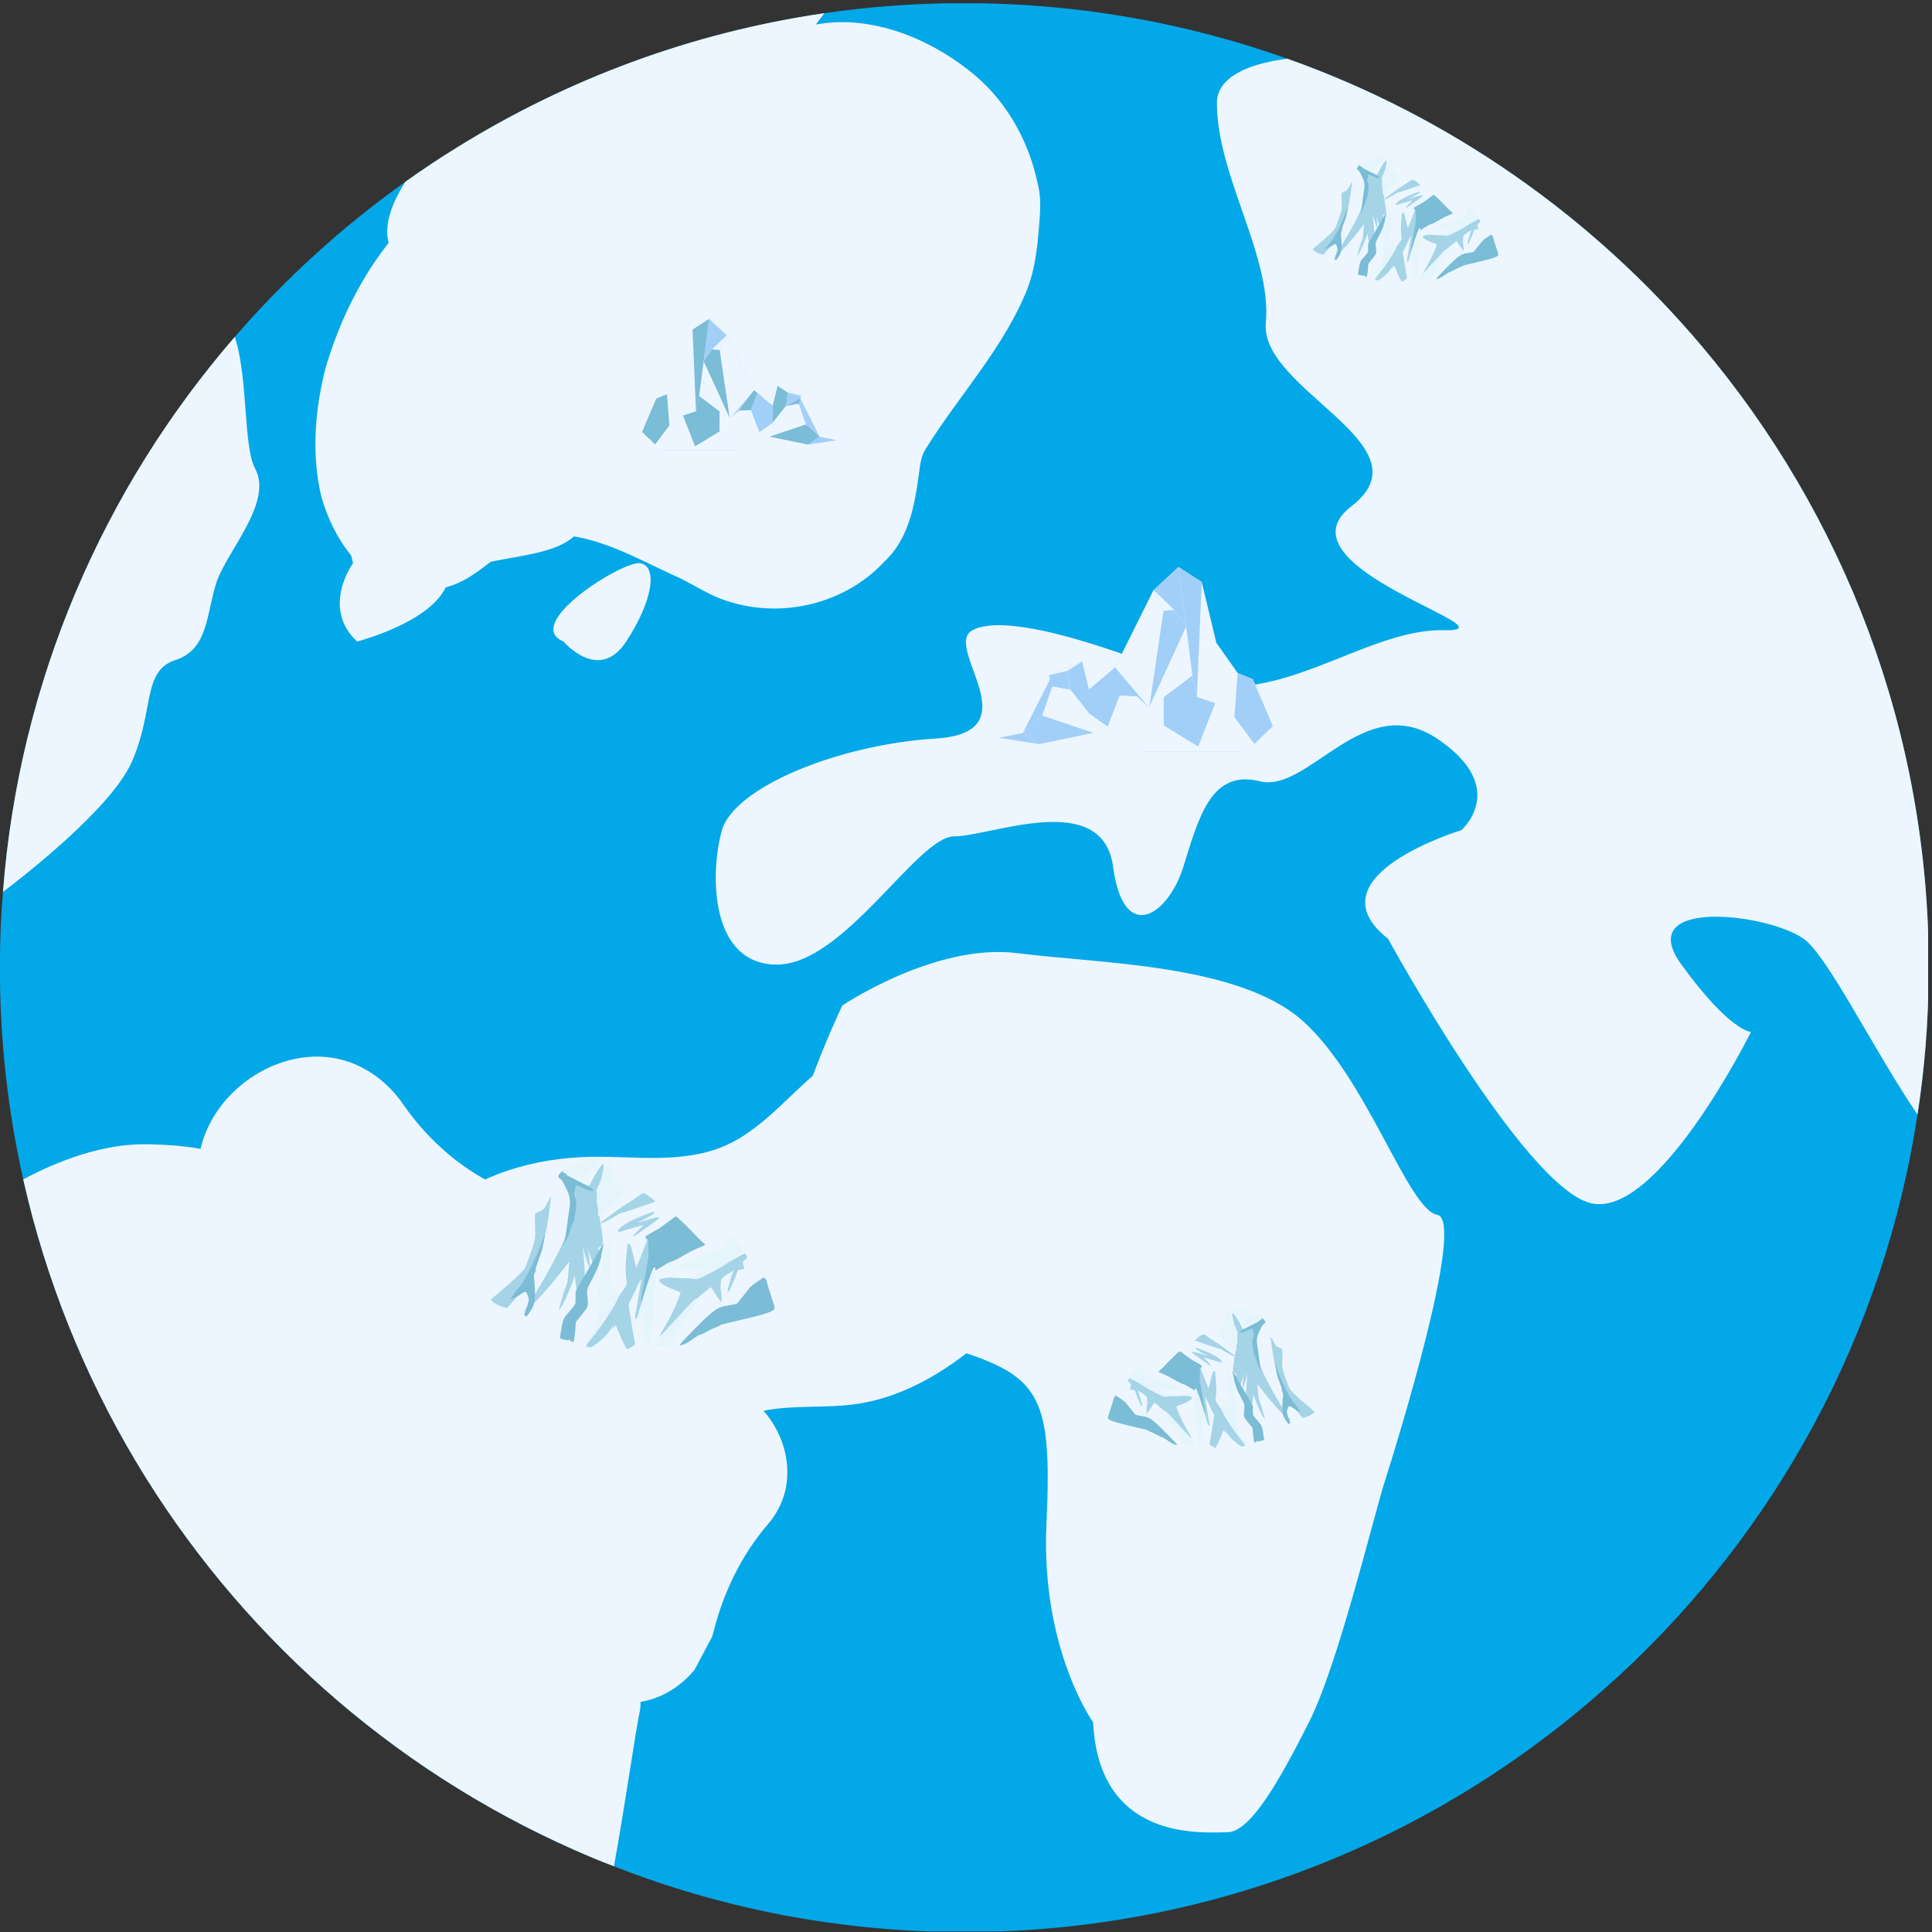 <svg xmlns="http://www.w3.org/2000/svg" xmlns:xlink="http://www.w3.org/1999/xlink" width="500" zoomAndPan="magnify" viewBox="0 0 375 375" height="500" preserveAspectRatio="xMidYMid meet" version="1.0"><rect x="0" y="0" width="375" height="375" fill="#333333" stroke="none"/><defs><clipPath id="54d6fc9e1c"><path d="M 0 0.637 L 374.25 0.637 L 374.25 374.887 L 0 374.887 Z M 0 0.637 " clip-rule="nonzero"/></clipPath><clipPath id="3dbda9a34e"><path d="M 138 11 L 374.25 11 L 374.25 234 L 138 234 Z M 138 11 " clip-rule="nonzero"/></clipPath><clipPath id="1a11db5937"><path d="M 14 205 L 110 205 L 110 293 L 14 293 Z M 14 205 " clip-rule="nonzero"/></clipPath><clipPath id="d7aca53418"><path d="M 35.422 187.816 L 119.547 232.488 L 84.023 299.391 L -0.102 254.723 Z M 35.422 187.816 " clip-rule="nonzero"/></clipPath><clipPath id="c17cd0f890"><path d="M 35.422 187.816 L 119.547 232.488 L 84.023 299.391 L -0.102 254.723 Z M 35.422 187.816 " clip-rule="nonzero"/></clipPath><clipPath id="11c52d46b3"><path d="M 57 243 L 153 243 L 153 331 L 57 331 Z M 57 243 " clip-rule="nonzero"/></clipPath><clipPath id="41146b079d"><path d="M 79.008 226.098 L 163.133 270.77 L 127.609 337.672 L 43.484 293 Z M 79.008 226.098 " clip-rule="nonzero"/></clipPath><clipPath id="d21552e6ae"><path d="M 79.008 226.098 L 163.133 270.77 L 127.609 337.672 L 43.484 293 Z M 79.008 226.098 " clip-rule="nonzero"/></clipPath><clipPath id="813bd56f25"><path d="M 76 200 L 226 200 L 226 300 L 76 300 Z M 76 200 " clip-rule="nonzero"/></clipPath><clipPath id="d6c698f20d"><path d="M 68.832 236.934 L 208.902 183.27 L 235.199 251.902 L 95.125 305.566 Z M 68.832 236.934 " clip-rule="nonzero"/></clipPath><clipPath id="934b209c7f"><path d="M 68.832 236.934 L 208.902 183.27 L 235.199 251.902 L 95.125 305.566 Z M 68.832 236.934 " clip-rule="nonzero"/></clipPath><clipPath id="479db5701b"><path d="M 61 4 L 202 4 L 202 119 L 61 119 Z M 61 4 " clip-rule="nonzero"/></clipPath><clipPath id="69ebb3af97"><path d="M 223.051 98.312 L 78.391 145.789 L 43.781 40.324 L 188.438 -7.152 Z M 223.051 98.312 " clip-rule="nonzero"/></clipPath><clipPath id="3309999017"><path d="M 223.051 98.312 L 78.391 145.789 L 43.781 40.324 L 188.438 -7.152 Z M 223.051 98.312 " clip-rule="nonzero"/></clipPath><clipPath id="4d916d008d"><path d="M 94 224.141 L 150 224.141 L 150 263 L 94 263 Z M 94 224.141 " clip-rule="nonzero"/></clipPath><clipPath id="4b2705a5d3"><path d="M 109 224.141 L 145 224.141 L 145 262 L 109 262 Z M 109 224.141 " clip-rule="nonzero"/></clipPath><clipPath id="0c0bb056f1"><path d="M 215 253.559 L 256 253.559 L 256 282 L 215 282 Z M 215 253.559 " clip-rule="nonzero"/></clipPath><clipPath id="2632e592c1"><path d="M 219 253.559 L 246 253.559 L 246 281 L 219 281 Z M 219 253.559 " clip-rule="nonzero"/></clipPath><clipPath id="baee5f72f0"><path d="M 192.383 110.055 L 253.883 110.055 L 253.883 146 L 192.383 146 Z M 192.383 110.055 " clip-rule="nonzero"/></clipPath><clipPath id="cda1b77dc5"><path d="M 211 110.055 L 231 110.055 L 231 142 L 211 142 Z M 211 110.055 " clip-rule="nonzero"/></clipPath><clipPath id="1b41c4a180"><path d="M 228 110.055 L 234 110.055 L 234 136 L 228 136 Z M 228 110.055 " clip-rule="nonzero"/></clipPath><clipPath id="d158107a39"><path d="M 119.961 61.891 L 163.379 61.891 L 163.379 87.391 L 119.961 87.391 Z M 119.961 61.891 " clip-rule="nonzero"/></clipPath><clipPath id="ec202f6569"><path d="M 136 61.891 L 150 61.891 L 150 84 L 136 84 Z M 136 61.891 " clip-rule="nonzero"/></clipPath><clipPath id="2fb09f7d32"><path d="M 128 76 L 143 76 L 143 87.391 L 128 87.391 Z M 128 76 " clip-rule="nonzero"/></clipPath><clipPath id="a9a12ca9e6"><path d="M 134 61.891 L 138 61.891 L 138 80 L 134 80 Z M 134 61.891 " clip-rule="nonzero"/></clipPath><clipPath id="49d1147732"><path d="M 121 80 L 143 80 L 143 87.391 L 121 87.391 Z M 121 80 " clip-rule="nonzero"/></clipPath><clipPath id="e63e0a2d25"><path d="M 141 79 L 148 79 L 148 87.391 L 141 87.391 Z M 141 79 " clip-rule="nonzero"/></clipPath><clipPath id="ee2315be63"><path d="M 139 79 L 143 79 L 143 87.391 L 139 87.391 Z M 139 79 " clip-rule="nonzero"/></clipPath><clipPath id="0878f7598f"><path d="M 142 83 L 158 83 L 158 87.391 L 142 87.391 Z M 142 83 " clip-rule="nonzero"/></clipPath></defs><g clip-path="url(#54d6fc9e1c)"><path fill="#03a8e8" d="M 374.379 187.801 C 374.379 188.242 374.379 188.73 374.348 189.18 C 374.289 198.398 373.566 207.465 372.184 216.332 C 365.668 259.156 344.645 297.172 314.285 325.227 L 314.258 325.227 C 280.859 356.121 236.203 375.016 187.164 375.016 C 163.168 375.016 140.223 370.512 119.172 362.246 C 116.562 361.262 113.977 360.176 111.418 359.043 C 75.805 343.27 46.07 316.727 26.281 283.508 C 16.344 266.812 8.895 248.43 4.508 228.914 C 1.539 215.668 -0.023 201.906 -0.023 187.801 C -0.023 182.848 0.16 177.945 0.578 173.117 C 3.734 132.059 20.164 94.727 45.57 65.391 C 55.352 54.09 66.465 43.973 78.664 35.297 L 78.691 35.266 C 81.996 32.93 85.387 30.645 88.871 28.516 C 110.137 15.359 134.215 6.316 160.012 2.562 C 168.871 1.266 177.945 0.609 187.164 0.609 C 209.145 0.609 230.285 4.422 249.867 11.395 C 281.523 22.625 309.207 42.145 330.414 67.305 C 357.867 99.871 374.379 141.91 374.379 187.801 " fill-opacity="1" fill-rule="nonzero"/></g><path fill="#edf6ff" d="M 212.176 334.305 C 212.176 334.305 201.98 320.09 203.117 295.715 C 204.242 271.34 201.98 267.277 186.133 262.199 C 170.289 257.121 154.434 247.973 152.172 235.789 C 149.906 223.602 163.492 195.164 163.492 195.164 C 163.492 195.164 181.609 182.98 197.457 185.008 C 213.301 187.043 240.477 187.043 252.926 198.215 C 265.383 209.383 273.297 234.773 278.961 235.789 C 284.621 236.809 271.035 280.48 268.773 287.59 C 266.512 294.695 259.723 323.141 254.062 334.305 C 248.402 345.48 242.738 355.637 238.207 355.637 C 233.684 355.637 213.301 357.672 212.176 334.305 " fill-opacity="1" fill-rule="nonzero"/><path fill="#edf6ff" d="M 124.215 331.984 C 123.227 336.781 121.457 349.547 119.172 362.246 C 116.562 361.262 113.977 360.176 111.418 359.043 C 75.805 343.27 46.07 316.727 26.281 283.508 C 16.344 266.812 8.895 248.43 4.508 228.914 C 11.414 225.242 20.066 221.941 28.566 222.098 C 47.184 222.457 49.527 227.035 65.383 238.406 C 81.207 249.793 93.609 278.199 100.312 278.688 C 107.004 279.137 125.93 323.449 124.215 331.984 " fill-opacity="1" fill-rule="nonzero"/><g clip-path="url(#3dbda9a34e)"><path fill="#edf6ff" d="M 374.379 187.801 C 374.379 188.242 374.379 188.73 374.348 189.18 C 374.289 198.398 373.566 207.465 372.184 216.332 C 363.781 203.988 354.707 185.457 350.086 182.215 C 342.965 177.195 316.875 174.195 326.359 187.227 C 335.852 200.293 339.871 200.293 339.871 200.293 C 339.871 200.293 321.613 237.051 308.582 233.484 C 295.52 229.938 269.422 182.215 269.422 182.215 C 254.012 170.082 283.656 161.133 283.656 161.133 C 283.656 161.133 293.148 152.844 278.906 143.348 C 264.676 133.863 254.012 154.016 244.523 151.641 C 235.039 149.266 232.656 158.754 229.688 168.246 C 226.715 177.734 218.062 183.414 216.051 168.246 C 214.008 153.078 192.324 162.336 185.211 162.336 C 178.094 162.336 163.859 187.227 150.793 187.227 C 137.762 187.227 137.762 169.449 140.133 161.133 C 142.508 152.844 162.66 144.52 181.637 143.348 C 200.617 142.156 182.84 125.543 188.758 122.328 C 194.699 119.086 212.484 124.371 229.688 131.488 C 246.867 138.609 264.676 121.996 280.109 122.328 C 295.52 122.66 246.898 110.137 262.301 98.27 C 277.742 86.41 244.523 75.723 245.695 62.684 C 246.898 49.625 236.203 34.211 236.203 19.98 C 236.203 15.445 241.25 12.5 249.867 11.395 C 281.523 22.625 309.207 42.145 330.414 67.305 C 357.867 99.871 374.379 141.91 374.379 187.801 " fill-opacity="1" fill-rule="nonzero"/></g><path fill="#edf6ff" d="M 109.371 124.516 C 109.371 124.516 116.246 132.641 121.547 124.516 C 126.852 116.387 127.605 109.91 124.289 109.324 C 120.957 108.73 101.219 121.133 109.371 124.516 " fill-opacity="1" fill-rule="nonzero"/><path fill="#edf6ff" d="M 69.309 124.516 C 69.309 124.516 83.445 120.906 86.586 113.836 C 89.734 106.762 107.801 109.91 112.508 102.832 C 117.227 95.766 129.426 93.242 132.367 86.648 C 135.293 80.059 138.484 69.848 126.285 69.055 C 114.086 68.273 102.059 62.781 102.184 69.055 C 102.301 75.348 99.16 73.77 88.164 77.699 C 77.168 81.629 65.383 75.961 65.383 86.648 C 65.383 97.34 68.527 109.297 68.527 109.297 C 68.527 109.297 62.242 117.922 69.309 124.516 " fill-opacity="1" fill-rule="nonzero"/><path fill="#edf6ff" d="M 160.012 2.562 C 160.012 2.562 138.961 30.676 135.055 31.426 C 131.129 32.172 119.082 40.426 116.859 48.695 C 114.609 56.957 98.836 62.207 86.828 56.957 C 74.816 51.695 72.051 45.902 78.664 35.297 L 78.691 35.266 C 81.996 32.93 85.387 30.645 88.871 28.516 C 110.137 15.359 134.215 6.316 160.012 2.562 " fill-opacity="1" fill-rule="nonzero"/><path fill="#edf6ff" d="M 42.023 113.02 C 40.035 119.027 40.52 126.027 34.035 128.121 C 27.512 130.23 30.012 138.035 25.508 148.035 C 21.453 157.051 4.066 170.5 0.578 173.117 C 3.734 132.059 20.164 94.727 45.57 65.391 C 48.207 73.41 47.184 86.648 49.527 90.973 C 53.043 97.488 44.027 107.012 42.023 113.02 " fill-opacity="1" fill-rule="nonzero"/><g clip-path="url(#1a11db5937)"><g clip-path="url(#d7aca53418)"><g clip-path="url(#c17cd0f890)"><path fill="#edf6ff" d="M 94.074 280.988 C 94.422 280.117 94.711 279.227 94.941 278.32 C 96.875 270.715 100.348 263.527 105.465 257.578 C 107.105 255.672 108.312 253.387 108.859 250.941 C 110.391 244.086 107.137 236.789 101.641 232.863 C 100.496 232.047 99.27 231.363 97.988 230.816 C 89.965 227.371 83.227 221.539 78.219 214.297 C 75.125 209.816 70.504 206.473 65.176 205.434 C 54.555 203.359 42.656 210.762 39.332 221.512 C 38.258 225 37.926 228.863 35.707 231.773 C 29.727 239.621 3.441 248.051 19.348 262.969 C 23.773 267.121 30.234 268.055 36.309 268.492 C 42.391 268.93 48.773 269.137 53.949 272.277 C 62.422 277.422 66.172 289.57 75.836 291.875 C 82.434 293.449 89.75 289.25 93.109 283.035 C 93.473 282.371 93.793 281.684 94.074 280.988 Z M 94.074 280.988 " fill-opacity="1" fill-rule="nonzero"/></g></g></g><g clip-path="url(#11c52d46b3)"><g clip-path="url(#41146b079d)"><g clip-path="url(#d21552e6ae)"><path fill="#edf6ff" d="M 137.66 319.27 C 138.008 318.398 138.297 317.508 138.527 316.602 C 140.461 308.996 143.934 301.809 149.051 295.859 C 150.688 293.953 151.898 291.668 152.445 289.223 C 153.977 282.363 150.723 275.07 145.227 271.145 C 144.082 270.328 142.855 269.645 141.574 269.098 C 133.551 265.652 126.812 259.82 121.805 252.578 C 118.711 248.098 114.09 244.754 108.762 243.715 C 98.141 241.641 86.242 249.043 82.918 259.793 C 81.84 263.281 81.508 267.145 79.293 270.055 C 73.312 277.902 47.023 286.332 62.93 301.25 C 67.359 305.402 73.816 306.336 79.895 306.773 C 85.973 307.211 92.359 307.418 97.535 310.559 C 106.008 315.703 109.758 327.852 119.422 330.156 C 126.02 331.73 133.336 327.531 136.695 321.316 C 137.059 320.652 137.379 319.965 137.66 319.27 Z M 137.66 319.27 " fill-opacity="1" fill-rule="nonzero"/></g></g></g><g clip-path="url(#813bd56f25)"><g clip-path="url(#d6c698f20d)"><g clip-path="url(#934b209c7f)"><path fill="#edf6ff" d="M 84.5 235.266 C 92.562 227.91 103.766 224.738 114.672 224.539 C 119.02 224.461 123.367 224.812 127.711 224.75 C 132.059 224.684 136.469 224.188 140.473 222.492 C 144.539 220.77 148.004 217.895 151.234 214.883 C 154.465 211.875 157.547 208.672 161.145 206.113 C 165.379 203.094 170.344 201.008 175.523 200.535 C 180.707 200.059 186.098 201.27 190.344 204.273 C 194.344 207.105 197.203 211.371 201.352 213.98 C 205.891 216.832 211.473 217.395 216.426 219.445 C 218.902 220.469 221.27 221.906 222.965 223.98 C 223.812 225.02 224.48 226.211 224.867 227.492 C 225.254 228.777 225.355 230.152 225.094 231.469 C 224.809 232.906 224.102 234.238 223.164 235.367 C 222.23 236.496 221.074 237.426 219.836 238.211 C 217.355 239.777 214.566 240.77 211.961 242.117 C 204.48 245.996 198.887 252.629 192.688 258.34 C 185.18 265.258 176.195 271.113 166.086 272.539 C 162.457 273.051 158.777 272.98 155.113 273.117 C 151.453 273.254 147.746 273.609 144.324 274.926 C 138.711 277.086 134.391 281.605 130.32 286.035 C 128.078 288.473 125.844 290.934 123.332 293.094 C 120.816 295.25 117.996 297.109 114.863 298.18 C 111.727 299.254 108.25 299.496 105.098 298.477 C 103.52 297.969 102.039 297.145 100.805 296.039 C 99.574 294.934 98.594 293.539 98.02 291.984 C 97.453 290.453 97.281 288.801 97.309 287.172 C 97.336 285.539 97.551 283.918 97.73 282.297 C 97.914 280.676 98.059 279.043 97.941 277.418 C 97.828 275.789 97.441 274.16 96.617 272.75 C 95.867 271.469 94.777 270.406 93.559 269.555 C 92.34 268.703 90.992 268.051 89.625 267.469 C 86.891 266.305 83.992 265.379 81.641 263.562 C 79.496 261.91 77.914 259.578 77.047 257.016 C 76.18 254.453 76.02 251.672 76.453 249.004 C 77.32 243.664 80.504 238.91 84.5 235.266 Z M 84.5 235.266 " fill-opacity="1" fill-rule="nonzero"/></g></g></g><g clip-path="url(#479db5701b)"><g clip-path="url(#69ebb3af97)"><g clip-path="url(#3309999017)"><path fill="#edf6ff" d="M 110.902 24.035 C 117.559 21.91 125.082 20.191 131.793 17.711 C 138.918 15.062 145.027 10.395 151.742 6.938 C 163.664 1.105 177.812 5.691 187.73 13.414 C 194.941 18.824 199.641 26.992 201.453 35.797 C 202.203 38.695 201.855 41.57 201.633 44.445 C 201.332 48.289 200.859 52.125 199.527 55.781 C 195 67.359 186.258 76.566 179.754 87.012 C 179.102 87.996 178.793 89.098 178.602 90.254 C 177.695 96.934 176.855 104.164 171.645 109.02 C 163.461 117.863 149.816 120.566 138.766 115.754 C 135.996 114.508 133.469 112.82 130.684 111.629 C 122.559 107.898 114.094 102.883 104.82 103.891 C 95.391 106.109 92.855 114.492 82.008 114.621 C 71.668 115.238 64.816 105.23 62.34 96.27 C 60.422 88.051 61.137 79.391 63.227 71.277 C 70.602 46.742 86.539 31.543 110.902 24.035 Z M 110.902 24.035 " fill-opacity="1" fill-rule="nonzero"/></g></g></g><g clip-path="url(#4d916d008d)"><path fill="#edf6ff" d="M 149.023 253.297 C 149.008 253.336 148.992 253.371 148.973 253.406 C 148.785 253.746 148.496 254.023 148.094 254.324 C 148 254.398 147.914 254.461 147.84 254.516 C 147.414 254.828 147.25 254.898 146.445 255.066 C 146.004 255.16 145.367 255.281 144.387 255.492 C 143.613 255.656 143.004 255.82 142.508 255.977 C 142.504 255.977 142.504 255.98 142.5 255.98 C 141.953 256.148 141.422 256.367 140.914 256.633 C 140.891 256.645 140.867 256.66 140.844 256.672 C 140.59 256.801 140.359 256.938 140.117 257.07 C 139.934 257.172 139.746 257.273 139.539 257.375 C 139.402 257.441 139.258 257.512 139.102 257.578 C 139.07 257.594 139.043 257.609 139.012 257.621 C 138.609 257.793 138.23 257.957 137.867 258.117 C 137.16 258.434 136.512 258.738 135.867 259.09 C 135.348 259.367 134.832 259.676 134.281 260.039 C 134.277 260.047 134.27 260.051 134.262 260.055 C 134.094 260.164 133.922 260.281 133.75 260.406 L 133.688 260.445 C 133.5 260.57 133.301 260.684 133.094 260.781 C 133.012 260.824 132.934 260.859 132.863 260.891 C 132.859 260.895 132.859 260.895 132.855 260.895 C 132.691 260.961 132.527 261.02 132.355 261.07 C 132.352 261.07 132.348 261.074 132.348 261.074 C 132.211 261.113 132.078 261.145 131.941 261.176 C 131.93 261.18 131.922 261.18 131.906 261.184 C 131.234 261.312 130.547 261.355 129.863 261.316 C 128.922 261.258 127.988 261.148 127.062 260.98 C 126.352 260.867 125.656 260.746 124.996 260.668 C 124.703 260.633 124.418 260.609 124.141 260.594 C 123.816 260.574 123.535 260.77 123.191 261.02 C 123.191 261.02 123.188 261.023 123.188 261.023 C 122.875 261.27 122.543 261.488 122.191 261.676 C 122.023 261.762 121.855 261.836 121.684 261.906 C 118.809 263.035 115.871 261.695 115.844 261.688 C 115.449 261.609 114.973 261.59 114.422 261.508 C 114.289 261.492 114.156 261.469 114.016 261.441 C 114.008 261.441 114.004 261.441 114 261.438 C 113.645 261.371 113.297 261.273 112.957 261.148 C 110.262 260.168 113.055 261.023 109.32 259.965 L 109.289 259.957 C 109.137 259.914 108.973 259.867 108.793 259.816 C 108.766 259.809 108.742 259.805 108.719 259.797 C 105.973 259.02 103.781 256.797 102.09 255.48 C 102.055 255.453 102.023 255.434 102 255.414 C 101.91 255.344 101.816 255.273 101.73 255.211 C 101.398 254.957 101.035 254.75 100.652 254.59 C 99.633 254.199 98.734 254.016 97.93 253.789 L 97.77 253.746 C 97.109 253.559 96.512 253.328 95.957 252.914 C 95.934 252.902 95.918 252.891 95.898 252.875 C 95.859 252.844 95.816 252.812 95.777 252.777 C 95.582 252.621 95.41 252.438 95.258 252.238 C 95.078 251.992 94.984 251.793 94.742 251.578 C 93.652 250.594 94.773 249.414 96.055 248.707 C 97.496 247.906 96.727 246.676 99.324 246.148 C 99.957 246.02 99.242 243.27 100.461 242.191 C 101.754 241.035 102.133 240.949 102.113 240.582 C 102.023 238.793 101.91 238.715 102.109 237.895 C 102.449 236.504 103.301 235.832 104.059 235.438 C 104.676 235.113 105.223 234.969 105.387 234.766 L 105.395 234.758 C 107.355 232.371 107.66 228.199 109.055 227.367 C 109.066 227.359 109.078 227.352 109.09 227.348 C 109.117 227.332 109.148 227.316 109.176 227.301 C 109.273 227.246 109.371 227.191 109.461 227.145 C 109.605 227.066 109.746 226.992 109.875 226.926 C 109.883 226.926 109.887 226.922 109.891 226.918 C 110.629 226.523 111.395 226.184 112.18 225.891 C 112.203 225.879 112.227 225.871 112.25 225.859 C 112.473 225.777 112.656 225.711 112.816 225.637 C 112.891 225.605 112.957 225.574 113.02 225.543 C 113.117 225.488 113.211 225.426 113.297 225.355 C 113.324 225.336 113.348 225.312 113.375 225.293 C 113.441 225.23 113.508 225.16 113.582 225.082 C 113.582 225.082 113.586 225.074 113.59 225.07 C 113.617 225.043 113.641 225.012 113.668 224.98 C 113.723 224.914 113.793 224.855 113.871 224.812 C 113.906 224.789 113.945 224.77 113.984 224.75 C 114.438 224.543 115.152 224.547 115.812 224.621 C 115.82 224.621 115.824 224.621 115.828 224.621 C 116.348 224.684 116.859 224.777 117.363 224.91 C 117.926 225.07 118.301 225.566 118.562 226.164 C 118.621 226.289 118.672 226.422 118.715 226.555 C 118.988 227.34 119.098 228.199 119.176 228.648 C 119.266 229.152 119.371 229.234 119.91 229.664 C 119.945 229.691 119.977 229.715 120.008 229.742 C 120.141 229.848 120.301 229.98 120.488 230.137 C 120.844 230.438 121.109 230.664 121.309 230.832 C 121.965 231.387 121.898 231.34 121.969 231.359 C 123.512 231.766 124.074 231.406 124.863 231.598 C 125.301 231.707 125.809 231.988 126.594 232.664 C 126.809 232.852 127.012 233.039 127.211 233.234 C 128.047 234.047 128.805 234.891 129.918 235.41 C 130.406 235.617 130.867 235.871 131.301 236.172 C 131.332 236.191 131.359 236.211 131.387 236.234 C 131.391 236.234 131.395 236.234 131.395 236.238 C 131.852 236.578 132.309 237.02 133.043 237.762 L 133.191 237.91 C 133.57 238.293 134.02 238.75 134.57 239.309 C 134.598 239.332 134.621 239.359 134.645 239.383 C 135.145 239.883 135.723 240.461 136.414 241.141 C 136.453 241.18 136.492 241.219 136.531 241.254 C 136.59 241.312 136.652 241.363 136.719 241.41 C 136.723 241.41 136.723 241.41 136.723 241.414 C 138.027 242.262 140.16 239.863 141.246 239.988 C 141.324 240 141.402 240.008 141.473 240.023 L 141.477 240.023 C 141.723 240.062 141.961 240.148 142.176 240.281 C 142.18 240.281 142.184 240.281 142.184 240.285 C 142.75 240.641 143.16 241.332 144.227 242.637 C 144.23 242.641 144.234 242.648 144.238 242.652 C 144.426 242.867 144.59 243.102 144.723 243.352 C 144.785 243.465 144.84 243.582 144.895 243.711 C 144.895 243.715 144.895 243.719 144.895 243.719 C 145.02 244.023 145.152 244.406 145.402 245.027 C 145.711 245.82 147.805 246.906 148.594 248.238 C 148.734 248.461 148.828 248.711 148.879 248.969 C 148.891 249.059 148.906 249.145 148.922 249.227 C 148.918 249.23 148.922 249.234 148.922 249.238 C 149.031 249.895 149.113 250.449 149.168 250.926 C 149.305 252.07 149.277 252.762 149.023 253.297 Z M 149.023 253.297 " fill-opacity="1" fill-rule="nonzero"/></g><path fill="#a5d4e7" d="M 126.711 243.285 C 126.805 244.176 126.48 245.254 126.328 246.129 C 125.988 248.141 125.539 250.129 124.984 252.094 C 124.602 253.434 124.211 254.941 123.414 256.109 C 123.121 255.688 123.352 255.121 124.09 250.727 C 124.762 246.73 124.699 247.863 122.32 252.555 C 121.793 253.594 121.98 252.609 122.746 257.922 C 123.098 260.379 123.477 260.848 123.086 261.121 C 122.02 261.875 121.863 261.781 121.723 261.922 C 121.438 261.922 119.527 257.234 119.52 257.207 C 118.965 257.934 118.828 258.035 118.809 258.043 L 118.801 258.051 C 118.801 258.039 118.801 258.035 118.809 258.039 C 119.719 255.152 119.129 258.016 116.906 259.895 C 115.004 261.508 114.789 261.676 113.906 261.414 C 113.625 261.332 113.598 261.496 114.59 259.926 C 125.246 243.055 120.227 254.668 121.785 241.688 C 121.82 241.402 121.984 241.23 122.207 241.477 C 122.496 241.801 122.512 241.945 123.41 245.715 C 123.461 245.926 123.363 246.328 123.598 245.793 C 124.41 243.945 125.113 242.059 125.82 240.168 C 125.699 240.5 126.266 241.477 126.379 241.809 C 126.543 242.289 126.652 242.785 126.711 243.285 Z M 103.465 246.117 C 105.355 241.012 105.711 242.215 106.895 233.062 C 107.191 230.754 106.164 234.453 105.176 234.91 C 103.508 235.68 103.809 235.07 103.871 238.453 C 103.914 240.727 104.062 240.336 102.035 245.863 C 101.613 247.012 96.199 251.445 95.254 252.215 C 95.254 252.516 96.602 253.559 98.43 253.906 C 107.012 244.066 103.188 246.875 103.465 246.117 Z M 114.434 244.879 C 114.301 243.402 114.141 242.535 114.078 242.23 C 114.168 242.586 114.469 243.676 115.176 245.434 C 115.387 245.957 116.125 245.68 116.031 245.145 C 115.867 244.16 115.871 244.703 116.32 244.586 C 116.988 244.406 116.613 243.73 116.195 242.562 C 115.961 241.91 116.816 242.09 116.992 241.387 C 117.109 240.91 116.797 238.855 116.555 237.375 C 116.629 237.445 117.027 237.379 117.348 237.207 C 123.691 233.867 115.316 237.469 127.211 233.234 C 127.012 233.039 126.809 232.852 126.594 232.664 C 125.809 231.988 125.301 231.707 124.863 231.598 C 124.441 231.727 123.98 232.109 123.172 232.672 C 120.422 234.574 122.922 232.527 116.625 237.258 C 116.578 237.293 116.555 237.32 116.551 237.344 C 116.418 236.543 116.305 235.918 116.297 235.812 C 115.918 231.797 115.152 235.941 117.066 227.227 C 117.73 224.203 115.883 227.18 114.367 230.195 C 113.082 229.789 112.695 229.574 112.348 229.938 C 112.195 230.098 111.945 229.875 111.762 230.309 C 110.273 230.445 110.301 230.406 111.434 232.887 C 110.836 233.305 111.273 233.598 111.113 233.84 C 110.832 234.258 111.047 234.676 111.371 235.586 C 111.488 235.906 111.152 235.824 111.105 236.125 C 110.473 240.246 104.18 250.934 101.633 254.637 C 101.711 254.574 103.508 253.754 108.957 246.84 C 110.898 244.375 110.52 244.469 110.367 246.355 C 109.98 251.148 110.211 247.336 108.496 254.168 C 108.379 254.633 109.617 253.125 111.578 247.633 C 111.703 249.223 111.957 250.797 112.336 252.344 C 112.445 251.793 112.387 251.734 112.668 252.555 C 112.797 252.543 112.711 252.918 113.199 249.203 C 113.918 250.699 113.305 243.41 113.094 242.074 C 113.918 244.738 114.672 247.484 114.434 244.879 Z M 143.309 246.535 C 143.559 246.359 144.18 246.383 144.488 246.281 C 144.523 246.27 144.148 245.184 144.188 245.031 C 144.262 244.719 144.816 244.363 145.027 244.133 C 144.516 242.832 145.59 242.844 139.23 246.137 C 137.938 246.805 136.562 247.789 135.098 248.035 C 134.426 248.148 133.73 248.121 133.051 248.125 C 131.301 248.129 129.57 247.68 127.879 248.406 C 127.977 249.094 129.254 249.652 129.812 249.91 C 130.566 250.262 131.359 250.5 132.117 250.832 C 131.215 253.777 129.52 256.715 127.965 259.371 C 131.281 257.18 133.352 253.543 136.449 251.059 C 136.949 250.656 137.465 250.176 137.984 249.832 C 138.691 250.816 139.23 251.867 140.047 252.785 C 140.086 252.176 140.07 251.566 139.996 250.965 C 139.961 250.66 139.891 250.363 139.844 250.066 C 139.797 249.746 139.879 249.707 139.91 249.457 C 139.977 248.906 139.734 248.641 140.137 248.18 C 140.461 247.832 140.828 247.523 141.23 247.273 C 141.578 247.051 142.305 246.789 142.449 246.375 C 142.102 247.355 141.777 248.344 141.508 249.348 C 141.398 249.754 141.129 250.395 141.266 250.812 C 141.625 250.625 141.832 249.938 141.992 249.59 C 142.277 248.977 142.539 248.352 142.797 247.727 C 142.914 247.441 143.062 246.711 143.309 246.535 Z M 123.906 237.305 C 123.844 237.129 124.496 237.098 126.844 235.637 C 127.113 235.469 127.051 235.113 126.676 235.242 C 119.57 237.73 119.359 239.43 120.457 239.07 C 121.75 238.645 120.133 239.105 124.316 237.934 C 125.191 237.691 125.129 237.516 123.809 238.871 C 122.703 240.008 122.504 240.395 123.652 239.574 C 127.863 236.574 130.586 235.137 123.906 237.305 Z M 136.336 258.281 C 137.523 258.281 138.996 257.113 141.297 256.301 C 141.668 256.168 142.133 256.047 141.984 255.641 C 141.676 254.793 137.785 256.684 136.336 258.281 Z M 143.199 253.059 C 143.391 252.965 144.453 252.066 144.707 251.828 C 151.965 245.008 144.32 250.395 143.199 253.059 Z M 101.625 254.648 L 101.574 254.707 C 101.621 254.73 101.609 254.742 101.625 254.648 Z M 101.625 254.648 L 101.629 254.641 L 101.625 254.641 C 101.625 254.641 101.625 254.645 101.625 254.648 Z M 118.801 258.051 L 118.754 258.105 C 118.812 258.133 118.801 258.078 118.801 258.051 Z M 118.801 258.051 " fill-opacity="1" fill-rule="nonzero"/><path fill="#7bbcd6" d="M 148.609 248.223 C 149.172 249.125 149.215 251.742 149.223 252.258 C 149.266 254.707 146.305 255.117 144.918 255.398 C 140.211 256.352 141.34 256.824 140.25 256.73 C 140.273 256.715 140.211 257.211 138.656 257.746 C 137.918 258 136.477 259 135.637 259.148 C 135.535 259.164 133.91 260.297 133.816 260.359 C 132.402 261.281 132.043 261.043 131.926 261.191 C 131.801 261.191 132.344 260.512 132.43 260.426 C 139.82 252.672 139.172 253.906 142.871 253.121 C 143.223 253.047 145.082 250.516 145.16 250.406 C 145.855 249.449 146.516 249.09 148.094 248.031 C 148.531 247.742 148.652 248.391 150.281 253.438 C 150.652 254.598 149.875 254.777 139.891 257.125 C 139.781 257.148 139.633 257.16 139.582 257.059 C 139.531 256.953 139.781 256.91 139.727 257.012 Z M 148.609 248.223 " fill-opacity="1" fill-rule="nonzero"/><path fill="#7bbcd6" d="M 105.309 242.195 C 105.098 243.258 104.633 244.141 104.309 245.152 C 103.242 248.426 103.719 246.953 103.82 250.199 C 103.895 252.871 103.887 253.309 102.195 255.562 C 101.891 255.324 101.766 255.25 101.723 255.223 C 101.957 254.656 102.695 252.625 102.641 252.133 C 102.633 252.039 102.281 250.871 102.094 250.789 C 101.551 250.539 101.004 251.621 98.965 252.266 C 99.051 252.238 100.02 250.789 100.039 250.766 C 100.488 250.129 100.738 249.98 101.016 249.57 C 104.828 244.066 106.645 235.496 105.309 242.195 Z M 105.309 242.195 " fill-opacity="1" fill-rule="nonzero"/><path fill="#7bbcd6" d="M 125.695 240.656 C 125.562 240.449 125.332 240.285 125.207 240.078 C 126.148 239.297 127.387 238.871 128.375 238.137 C 129.059 237.629 129.738 237.117 130.43 236.621 C 130.613 236.492 131.105 235.996 131.352 236.199 C 133.043 237.629 135.352 240.145 135.812 240.594 C 137.562 242.293 137.344 240.965 132.883 243.574 C 132.277 243.93 131.664 244.277 131.035 244.598 C 130.594 244.828 130.098 244.883 129.668 245.129 C 128.793 245.629 127.949 246.18 127.086 246.695 C 126.402 247.105 126.293 247.355 126.133 248.102 C 125.723 249.996 124.703 251.699 124.367 253.621 C 124.535 252.656 124.402 251.59 124.668 250.66 C 124.887 249.902 124.977 249.098 125.109 248.316 C 125.32 247.102 125.531 245.887 125.766 244.68 C 125.945 243.738 125.887 242.77 125.84 241.812 C 125.824 241.488 125.883 241.039 125.742 240.742 C 125.73 240.711 125.715 240.684 125.695 240.656 Z M 125.695 240.656 " fill-opacity="1" fill-rule="nonzero"/><path fill="#7bbcd6" d="M 117.156 241.469 C 116.324 245.691 116.352 245.645 114.191 249.738 C 113.496 251.047 114.617 252.902 113.785 254.047 C 110.688 258.309 112.32 254.672 111.355 260.512 C 110.785 260.324 110.547 260.355 110.625 259.938 C 110.395 260.234 110.148 260.145 109.922 260.094 C 108.445 259.777 108.645 259.848 108.738 259.312 C 109.195 256.633 109.148 256.133 109.973 255.188 C 111.727 253.18 111.68 253.242 111.703 252.598 C 111.762 250.953 111.59 250.871 111.867 250.395 C 117.359 240.934 116.969 241.406 117.156 241.469 Z M 117.156 241.469 " fill-opacity="1" fill-rule="nonzero"/><path fill="#7bbcd6" d="M 108.309 228.402 C 108.594 227.668 109.52 226.777 109.703 227.293 C 109.828 227.645 109.805 228.047 110.336 228.277 C 110.363 228.289 115.359 230.738 115.219 231.051 C 114.945 231.66 111.742 229.691 111.711 230.234 C 111.633 231.602 111.32 231.48 111.441 231.898 C 111.723 232.867 111.953 232.984 111.828 234.148 C 111.742 234.926 111.633 235.703 111.504 236.48 C 111.406 237.055 111.188 237.441 110.973 237.965 C 110.688 238.672 110.512 239.418 110.199 240.117 C 109.914 240.75 109.426 241.344 109.18 241.977 C 110.008 239.832 110.023 237.586 110.414 235.359 C 110.699 233.715 110.809 232.496 110.039 230.969 C 108.887 228.688 109.34 229.375 108.309 228.402 Z M 108.309 228.402 " fill-opacity="1" fill-rule="nonzero"/><path fill="#7bbcd6" d="M 125.73 240.625 C 125.695 240.668 125.688 240.645 125.734 240.629 Z M 125.73 240.625 " fill-opacity="1" fill-rule="nonzero"/><g clip-path="url(#4b2705a5d3)"><path fill="#e5f5fb" d="M 129.922 261.312 C 125.273 261.312 126.219 261.672 133.199 253.887 C 137.824 248.727 133.785 255.488 129.922 261.312 Z M 116.879 224.863 C 116.75 224.793 114.434 224.16 113.695 224.961 C 112.801 225.93 113.293 225.207 109.172 227.273 C 109.172 227.695 110.062 227.789 110.258 228.07 C 110.664 228.664 110.906 228.043 111.445 228.266 C 112.348 228.645 112.711 229.051 113.309 228.664 C 113.945 228.246 116.324 225.621 116.879 224.863 Z M 120.074 251.668 C 119.453 253.641 115.707 258.832 114.258 260.449 C 113.668 261.102 113.457 261.168 113.988 260.191 C 114.973 258.383 115.367 258.105 115.477 257.289 C 115.613 256.227 116.867 253.703 116.168 252.055 C 115.879 251.379 116.141 251.504 116.941 245.316 C 116.996 244.906 117.043 244.551 117.09 244.242 C 117.469 241.711 117.672 242.141 117.785 241.758 C 117.945 241.23 117.922 241.039 118.277 241.047 C 118.543 241.059 118.578 241.629 118.57 241.891 C 118.453 250.309 117.484 247.633 119.828 250.895 C 120.188 250.852 120.238 251.152 120.074 251.668 Z M 117.434 247.605 C 117.414 247.598 117.391 247.594 117.371 247.59 C 117.387 247.992 117.199 248.379 117.262 248.781 C 117.367 248.789 117.328 248.945 117.434 247.605 Z M 119.188 228.66 C 119.109 228.195 119.074 227.172 118.742 226.531 C 118.219 227.059 118.695 226.387 118.562 226.164 C 118.031 225.246 118.105 225.414 117.977 225.738 C 115.758 231.359 115.738 230.648 115.793 231.297 C 116.367 237.941 115.906 234.773 116.117 236.07 C 116.496 236.012 118.184 234.355 118.465 234.098 C 118.637 233.934 119.078 233.852 119.582 233.195 C 120.801 231.605 120.039 232.617 121.469 230.996 C 120.422 229.863 119.336 229.527 119.188 228.66 Z M 127.078 247.82 C 127.109 247.477 127.488 245.641 126.945 246.039 C 126.309 246.504 123.852 255.051 123.668 255.816 C 123.949 255.949 124.887 254.129 125.09 253.641 C 125.18 253.668 124.879 256.676 124.887 260.371 C 124.887 260.695 124.859 260.629 125.297 260.664 C 125.547 260.086 125.508 260.145 125.562 260.16 C 125.562 260.832 125.418 260.68 126.273 260.812 C 126.391 259.012 126.316 260.07 126.523 258.062 C 127.676 246.852 126.949 249.066 127.078 247.82 Z M 144.238 242.652 C 142.848 240.996 142.273 239.906 141.301 240.031 C 141.152 240.406 141.027 241.137 140.781 241.922 C 137.57 243.613 133.984 244.453 130.781 246.16 C 130.547 246.285 130.719 246.602 130.949 246.562 C 131.293 246.5 131.648 246.5 131.996 246.453 C 132.34 246.402 132.684 246.359 133.027 246.316 C 133.719 246.227 134.41 246.152 135.105 246.102 C 135.719 246.059 136.336 246.055 136.953 246.047 C 135.891 246.84 134.746 247.723 134.215 248.234 C 134.371 248.23 134.527 248.227 134.688 248.23 C 134.887 248.238 135.098 248.25 135.305 248.277 C 135.941 248.062 137.016 247.594 138.98 246.523 C 140.469 245.715 144.594 243.074 144.238 242.652 Z M 144.238 242.652 " fill-opacity="1" fill-rule="nonzero"/></g><g clip-path="url(#0c0bb056f1)"><path fill="#edf6ff" d="M 216.023 274.773 C 216.035 274.801 216.047 274.828 216.062 274.852 C 216.199 275.102 216.406 275.305 216.699 275.523 C 216.77 275.574 216.832 275.621 216.887 275.664 C 217.195 275.891 217.312 275.938 217.898 276.059 C 218.223 276.129 218.684 276.219 219.398 276.371 C 219.961 276.492 220.402 276.609 220.766 276.723 C 220.766 276.723 220.77 276.727 220.77 276.727 C 221.168 276.852 221.555 277.008 221.926 277.203 C 221.941 277.211 221.961 277.219 221.977 277.23 C 222.16 277.324 222.328 277.422 222.508 277.52 C 222.637 277.594 222.773 277.668 222.926 277.742 C 223.027 277.789 223.133 277.84 223.246 277.891 C 223.266 277.902 223.289 277.91 223.309 277.922 C 223.602 278.047 223.879 278.164 224.141 278.281 C 224.656 278.512 225.129 278.734 225.598 278.988 C 225.977 279.191 226.352 279.418 226.75 279.68 C 226.758 279.684 226.762 279.688 226.766 279.691 C 226.891 279.773 227.012 279.855 227.141 279.945 L 227.184 279.977 C 227.32 280.066 227.465 280.152 227.617 280.223 C 227.676 280.25 227.734 280.277 227.785 280.301 C 227.785 280.301 227.785 280.301 227.789 280.301 C 227.906 280.352 228.031 280.395 228.152 280.434 C 228.156 280.434 228.16 280.434 228.16 280.434 C 228.258 280.461 228.355 280.484 228.457 280.508 C 228.465 280.508 228.469 280.512 228.48 280.512 C 228.969 280.605 229.469 280.637 229.969 280.609 C 230.652 280.57 231.332 280.488 232.004 280.367 C 232.523 280.281 233.031 280.195 233.508 280.141 C 233.723 280.113 233.93 280.094 234.133 280.082 C 234.367 280.07 234.57 280.211 234.824 280.395 C 234.824 280.395 234.824 280.395 234.824 280.398 C 235.051 280.574 235.297 280.734 235.551 280.871 C 235.672 280.934 235.797 280.988 235.918 281.039 C 238.012 281.863 240.148 280.887 240.168 280.883 C 240.457 280.824 240.801 280.809 241.203 280.75 C 241.301 280.738 241.398 280.723 241.5 280.699 C 241.504 280.699 241.508 280.699 241.512 280.699 C 241.77 280.648 242.023 280.578 242.27 280.488 C 244.23 279.773 242.199 280.398 244.918 279.625 L 244.941 279.621 C 245.051 279.59 245.168 279.555 245.297 279.52 C 245.297 279.52 245.301 279.52 245.301 279.52 C 245.32 279.516 245.336 279.508 245.355 279.504 C 247.352 278.938 248.945 277.32 250.18 276.363 C 250.203 276.344 250.227 276.328 250.242 276.316 C 250.309 276.262 250.375 276.215 250.441 276.164 C 250.68 275.98 250.945 275.832 251.223 275.715 C 251.965 275.43 252.617 275.297 253.207 275.133 L 253.324 275.102 C 253.801 274.965 254.238 274.797 254.641 274.496 C 254.656 274.488 254.668 274.477 254.684 274.469 C 254.711 274.445 254.742 274.422 254.773 274.398 C 254.914 274.281 255.039 274.148 255.148 274.004 C 255.281 273.824 255.348 273.68 255.523 273.523 C 256.316 272.809 255.5 271.949 254.566 271.434 C 253.52 270.852 254.078 269.957 252.191 269.57 C 251.73 269.477 252.25 267.48 251.363 266.695 C 250.422 265.852 250.148 265.789 250.16 265.523 C 250.227 264.219 250.309 264.16 250.164 263.566 C 249.918 262.555 249.297 262.066 248.746 261.777 C 248.297 261.543 247.898 261.438 247.777 261.289 L 247.773 261.281 C 246.348 259.547 246.125 256.512 245.109 255.906 C 245.102 255.898 245.094 255.895 245.086 255.891 C 245.066 255.879 245.043 255.867 245.023 255.859 C 244.949 255.816 244.879 255.777 244.812 255.742 C 244.711 255.688 244.609 255.633 244.512 255.582 C 244.508 255.582 244.504 255.582 244.5 255.578 C 243.961 255.293 243.406 255.043 242.836 254.828 C 242.816 254.82 242.801 254.816 242.785 254.809 C 242.621 254.75 242.488 254.699 242.371 254.648 C 242.316 254.625 242.27 254.602 242.223 254.578 C 242.152 254.539 242.086 254.492 242.023 254.441 C 242.004 254.43 241.984 254.41 241.969 254.395 C 241.918 254.352 241.871 254.301 241.816 254.242 C 241.816 254.242 241.812 254.238 241.809 254.234 C 241.789 254.215 241.773 254.191 241.754 254.168 C 241.711 254.121 241.66 254.078 241.605 254.047 C 241.578 254.031 241.551 254.016 241.523 254.004 C 241.191 253.848 240.672 253.852 240.191 253.906 C 240.188 253.906 240.184 253.91 240.18 253.906 C 239.801 253.953 239.43 254.023 239.062 254.117 C 238.656 254.234 238.383 254.594 238.191 255.027 C 238.148 255.121 238.109 255.219 238.078 255.312 C 237.883 255.887 237.801 256.512 237.746 256.84 C 237.68 257.203 237.602 257.266 237.207 257.578 C 237.184 257.594 237.164 257.613 237.141 257.633 C 237.043 257.711 236.926 257.805 236.789 257.918 C 236.531 258.141 236.336 258.305 236.191 258.426 C 235.715 258.832 235.766 258.797 235.711 258.809 C 234.59 259.105 234.18 258.844 233.605 258.984 C 233.289 259.062 232.918 259.27 232.348 259.762 C 232.191 259.895 232.043 260.035 231.898 260.176 C 231.289 260.766 230.738 261.379 229.926 261.758 C 229.574 261.91 229.234 262.094 228.918 262.312 C 228.898 262.324 228.879 262.34 228.855 262.355 C 228.855 262.359 228.855 262.359 228.852 262.359 C 228.52 262.609 228.188 262.93 227.652 263.469 L 227.547 263.578 C 227.27 263.855 226.941 264.188 226.539 264.594 C 226.523 264.613 226.504 264.633 226.488 264.648 C 226.125 265.012 225.703 265.434 225.199 265.926 C 225.199 265.926 225.199 265.926 225.199 265.93 C 225.172 265.957 225.145 265.984 225.113 266.012 C 225.074 266.055 225.027 266.09 224.977 266.125 C 224.977 266.125 224.977 266.125 224.973 266.125 C 224.023 266.742 222.473 265 221.684 265.09 C 221.625 265.098 221.57 265.105 221.52 265.113 L 221.516 265.113 C 221.336 265.145 221.164 265.207 221.008 265.301 C 221.004 265.301 221.004 265.305 221 265.305 C 220.59 265.566 220.289 266.07 219.516 267.016 C 219.512 267.02 219.512 267.023 219.508 267.027 C 219.371 267.184 219.254 267.355 219.152 267.539 C 219.109 267.621 219.07 267.707 219.031 267.801 C 219.031 267.801 219.027 267.805 219.027 267.805 C 218.938 268.027 218.84 268.305 218.66 268.758 C 218.434 269.332 216.914 270.121 216.336 271.094 C 216.234 271.254 216.164 271.438 216.129 271.625 C 216.121 271.688 216.109 271.754 216.098 271.812 C 216.102 271.816 216.098 271.816 216.098 271.82 C 216.02 272.297 215.961 272.699 215.918 273.047 C 215.82 273.883 215.84 274.387 216.023 274.773 Z M 216.023 274.773 " fill-opacity="1" fill-rule="nonzero"/></g><path fill="#a5d4e7" d="M 232.262 267.488 C 232.191 268.137 232.426 268.922 232.539 269.559 C 232.789 271.02 233.113 272.469 233.52 273.898 C 233.797 274.875 234.082 275.969 234.66 276.82 C 234.871 276.512 234.707 276.102 234.168 272.902 C 233.68 269.996 233.727 270.82 235.457 274.234 C 235.84 274.992 235.703 274.273 235.148 278.137 C 234.891 279.93 234.613 280.27 234.898 280.469 C 235.676 281.016 235.789 280.949 235.891 281.051 C 236.098 281.051 237.488 277.641 237.496 277.621 C 237.898 278.148 237.996 278.223 238.012 278.227 L 238.016 278.234 C 238.016 278.227 238.016 278.223 238.012 278.227 C 237.348 276.125 237.777 278.207 239.395 279.574 C 240.781 280.75 240.938 280.871 241.578 280.68 C 241.785 280.621 241.805 280.742 241.082 279.598 C 233.328 267.32 236.98 275.773 235.848 266.328 C 235.82 266.117 235.699 265.992 235.539 266.172 C 235.328 266.406 235.316 266.512 234.664 269.258 C 234.625 269.41 234.695 269.703 234.527 269.316 C 233.938 267.969 233.426 266.594 232.906 265.219 C 233 265.461 232.586 266.172 232.504 266.414 C 232.383 266.762 232.305 267.125 232.262 267.488 Z M 249.176 269.551 C 247.801 265.836 247.543 266.711 246.684 260.051 C 246.465 258.371 247.211 261.062 247.934 261.395 C 249.145 261.953 248.926 261.512 248.883 263.973 C 248.852 265.625 248.742 265.344 250.219 269.363 C 250.523 270.199 254.465 273.426 255.152 273.984 C 255.152 274.203 254.172 274.965 252.84 275.219 C 246.598 268.059 249.379 270.102 249.176 269.551 Z M 241.195 268.648 C 241.293 267.574 241.406 266.945 241.453 266.723 C 241.391 266.98 241.168 267.773 240.656 269.051 C 240.504 269.434 239.965 269.23 240.031 268.84 C 240.152 268.125 240.148 268.523 239.82 268.434 C 239.336 268.305 239.609 267.812 239.914 266.961 C 240.086 266.488 239.461 266.621 239.336 266.105 C 239.25 265.762 239.477 264.266 239.652 263.188 C 239.598 263.238 239.309 263.191 239.074 263.066 C 234.457 260.633 240.551 263.254 231.898 260.176 C 232.043 260.035 232.191 259.895 232.348 259.762 C 232.918 259.27 233.289 259.062 233.605 258.984 C 233.914 259.078 234.246 259.355 234.836 259.766 C 236.84 261.148 235.02 259.66 239.602 263.102 C 239.637 263.129 239.652 263.148 239.656 263.164 C 239.75 262.582 239.832 262.129 239.84 262.051 C 240.117 259.129 240.672 262.145 239.277 255.805 C 238.797 253.602 240.141 255.77 241.242 257.961 C 242.18 257.668 242.461 257.512 242.715 257.777 C 242.824 257.891 243.008 257.73 243.141 258.047 C 244.223 258.145 244.203 258.117 243.379 259.922 C 243.816 260.227 243.496 260.441 243.613 260.617 C 243.816 260.918 243.66 261.227 243.422 261.883 C 243.34 262.121 243.582 262.059 243.617 262.277 C 244.078 265.277 248.656 273.055 250.512 275.75 C 250.453 275.703 249.145 275.105 245.18 270.078 C 243.766 268.281 244.043 268.352 244.156 269.723 C 244.438 273.211 244.27 270.438 245.516 275.41 C 245.602 275.746 244.699 274.648 243.273 270.652 C 243.18 271.809 242.996 272.953 242.723 274.078 C 242.641 273.68 242.684 273.637 242.48 274.234 C 242.387 274.227 242.449 274.496 242.094 271.797 C 241.57 272.883 242.02 267.578 242.168 266.609 C 241.57 268.547 241.02 270.543 241.195 268.648 Z M 220.184 269.852 C 220.004 269.727 219.551 269.742 219.324 269.668 C 219.297 269.66 219.57 268.871 219.543 268.758 C 219.488 268.531 219.086 268.273 218.934 268.105 C 219.305 267.16 218.523 267.168 223.152 269.562 C 224.094 270.051 225.09 270.766 226.156 270.945 C 226.648 271.027 227.152 271.008 227.648 271.012 C 228.922 271.016 230.18 270.688 231.414 271.215 C 231.34 271.715 230.41 272.125 230.004 272.312 C 229.457 272.562 228.879 272.738 228.324 272.98 C 228.984 275.125 230.215 277.262 231.348 279.195 C 228.934 277.602 227.43 274.953 225.176 273.145 C 224.812 272.852 224.438 272.504 224.059 272.254 C 223.543 272.969 223.152 273.734 222.555 274.402 C 222.527 273.961 222.539 273.516 222.594 273.074 C 222.621 272.855 222.672 272.641 222.703 272.422 C 222.738 272.191 222.68 272.16 222.656 271.98 C 222.609 271.578 222.785 271.383 222.492 271.051 C 222.258 270.797 221.988 270.574 221.695 270.391 C 221.445 270.23 220.914 270.039 220.809 269.738 C 221.062 270.449 221.297 271.172 221.496 271.898 C 221.574 272.195 221.77 272.664 221.672 272.965 C 221.41 272.832 221.258 272.332 221.141 272.074 C 220.934 271.629 220.742 271.176 220.555 270.723 C 220.469 270.516 220.363 269.98 220.184 269.852 Z M 234.301 263.137 C 234.348 263.008 233.871 262.984 232.164 261.922 C 231.969 261.801 232.016 261.543 232.289 261.637 C 237.457 263.445 237.609 264.684 236.812 264.422 C 235.871 264.113 237.047 264.445 234.004 263.594 C 233.367 263.418 233.414 263.293 234.371 264.277 C 235.176 265.102 235.324 265.387 234.488 264.789 C 231.422 262.605 229.441 261.559 234.301 263.137 Z M 225.258 278.402 C 224.395 278.402 223.32 277.551 221.648 276.957 C 221.375 276.863 221.039 276.773 221.148 276.48 C 221.371 275.863 224.203 277.238 225.258 278.402 Z M 220.266 274.598 C 220.125 274.531 219.348 273.879 219.164 273.707 C 213.883 268.742 219.445 272.664 220.266 274.598 Z M 250.516 275.758 L 250.551 275.801 C 250.52 275.816 250.527 275.824 250.516 275.758 Z M 250.516 275.758 L 250.512 275.754 L 250.516 275.75 C 250.516 275.754 250.516 275.754 250.516 275.758 Z M 238.016 278.234 L 238.051 278.273 C 238.008 278.293 238.016 278.254 238.016 278.234 Z M 238.016 278.234 " fill-opacity="1" fill-rule="nonzero"/><path fill="#7bbcd6" d="M 216.324 271.082 C 215.914 271.738 215.887 273.645 215.879 274.016 C 215.848 275.801 218 276.098 219.012 276.305 C 222.438 276.996 221.617 277.344 222.41 277.273 C 222.391 277.262 222.438 277.621 223.566 278.012 C 224.105 278.199 225.156 278.922 225.766 279.031 C 225.84 279.047 227.023 279.871 227.09 279.914 C 228.117 280.582 228.379 280.41 228.469 280.52 C 228.559 280.52 228.164 280.027 228.102 279.961 C 222.723 274.32 223.195 275.219 220.5 274.648 C 220.246 274.594 218.891 272.75 218.836 272.672 C 218.332 271.973 217.852 271.711 216.703 270.945 C 216.383 270.73 216.293 271.203 215.109 274.875 C 214.84 275.723 215.406 275.852 222.668 277.559 C 222.75 277.578 222.859 277.586 222.895 277.512 C 222.93 277.434 222.75 277.402 222.789 277.477 Z M 216.324 271.082 " fill-opacity="1" fill-rule="nonzero"/><path fill="#7bbcd6" d="M 247.836 266.695 C 247.988 267.469 248.328 268.113 248.562 268.848 C 249.34 271.227 248.992 270.16 248.918 272.52 C 248.863 274.465 248.867 274.781 250.102 276.422 C 250.324 276.25 250.414 276.195 250.445 276.176 C 250.277 275.766 249.738 274.285 249.777 273.93 C 249.781 273.859 250.039 273.008 250.176 272.949 C 250.57 272.77 250.969 273.555 252.449 274.023 C 252.387 274.004 251.684 272.949 251.672 272.93 C 251.344 272.469 251.164 272.359 250.957 272.062 C 248.184 268.055 246.863 261.82 247.836 266.695 Z M 247.836 266.695 " fill-opacity="1" fill-rule="nonzero"/><path fill="#7bbcd6" d="M 233 265.574 C 233.094 265.422 233.266 265.305 233.355 265.152 C 232.668 264.586 231.77 264.277 231.051 263.742 C 230.555 263.371 230.059 263 229.555 262.641 C 229.422 262.547 229.062 262.184 228.887 262.332 C 227.652 263.371 225.973 265.203 225.641 265.527 C 224.363 266.766 224.523 265.801 227.77 267.699 C 228.211 267.957 228.656 268.211 229.113 268.445 C 229.438 268.609 229.797 268.648 230.109 268.828 C 230.746 269.195 231.359 269.594 231.988 269.973 C 232.484 270.27 232.566 270.453 232.684 270.992 C 232.98 272.371 233.723 273.613 233.969 275.012 C 233.844 274.309 233.941 273.531 233.746 272.855 C 233.59 272.305 233.523 271.719 233.426 271.148 C 233.273 270.266 233.121 269.383 232.949 268.504 C 232.816 267.816 232.859 267.113 232.895 266.414 C 232.906 266.18 232.863 265.855 232.965 265.637 C 232.977 265.617 232.988 265.594 233 265.574 Z M 233 265.574 " fill-opacity="1" fill-rule="nonzero"/><path fill="#7bbcd6" d="M 239.215 266.168 C 239.82 269.238 239.797 269.203 241.371 272.184 C 241.875 273.137 241.062 274.488 241.668 275.32 C 243.922 278.422 242.734 275.777 243.434 280.027 C 243.852 279.887 244.023 279.91 243.965 279.605 C 244.133 279.824 244.312 279.758 244.48 279.723 C 245.555 279.492 245.406 279.543 245.34 279.152 C 245.008 277.199 245.043 276.84 244.441 276.148 C 243.164 274.688 243.199 274.734 243.184 274.266 C 243.141 273.07 243.262 273.008 243.062 272.66 C 239.066 265.777 239.348 266.121 239.215 266.168 Z M 239.215 266.168 " fill-opacity="1" fill-rule="nonzero"/><path fill="#7bbcd6" d="M 245.652 256.66 C 245.445 256.125 244.773 255.477 244.641 255.852 C 244.547 256.105 244.562 256.398 244.176 256.566 C 244.156 256.574 240.52 258.359 240.621 258.586 C 240.82 259.027 243.152 257.598 243.176 257.992 C 243.234 258.984 243.461 258.898 243.371 259.203 C 243.168 259.91 243 259.992 243.094 260.84 C 243.156 261.406 243.234 261.973 243.328 262.535 C 243.398 262.953 243.559 263.238 243.711 263.617 C 243.922 264.133 244.047 264.672 244.277 265.184 C 244.484 265.645 244.84 266.074 245.016 266.539 C 244.414 264.977 244.402 263.344 244.121 261.723 C 243.914 260.523 243.832 259.637 244.395 258.527 C 245.23 256.867 244.902 257.367 245.652 256.66 Z M 245.652 256.66 " fill-opacity="1" fill-rule="nonzero"/><path fill="#7bbcd6" d="M 232.973 265.551 C 233 265.586 233.004 265.566 232.973 265.555 Z M 232.973 265.551 " fill-opacity="1" fill-rule="nonzero"/><g clip-path="url(#2632e592c1)"><path fill="#e5f5fb" d="M 229.926 280.609 C 233.309 280.609 232.617 280.867 227.539 275.203 C 224.172 271.449 227.113 276.367 229.926 280.609 Z M 239.414 254.086 C 239.508 254.031 241.195 253.574 241.734 254.156 C 242.383 254.859 242.027 254.332 245.023 255.836 C 245.023 256.145 244.379 256.211 244.234 256.418 C 243.938 256.852 243.762 256.395 243.371 256.559 C 242.715 256.832 242.449 257.129 242.016 256.848 C 241.551 256.547 239.82 254.637 239.414 254.086 Z M 237.09 273.586 C 237.543 275.023 240.27 278.801 241.324 279.977 C 241.754 280.453 241.906 280.5 241.52 279.789 C 240.805 278.473 240.516 278.273 240.438 277.68 C 240.336 276.906 239.426 275.07 239.934 273.871 C 240.145 273.379 239.953 273.469 239.371 268.965 C 239.332 268.668 239.297 268.41 239.262 268.184 C 238.984 266.344 238.84 266.656 238.754 266.375 C 238.641 265.992 238.656 265.852 238.398 265.859 C 238.207 265.867 238.18 266.281 238.184 266.473 C 238.27 272.602 238.973 270.652 237.27 273.027 C 237.008 272.996 236.973 273.215 237.09 273.586 Z M 239.012 270.633 C 239.027 270.629 239.043 270.625 239.059 270.621 C 239.047 270.914 239.184 271.195 239.137 271.488 C 239.062 271.492 239.09 271.609 239.012 270.633 Z M 237.734 256.848 C 237.793 256.508 237.82 255.762 238.062 255.297 C 238.441 255.68 238.094 255.191 238.191 255.027 C 238.578 254.363 238.523 254.484 238.617 254.719 C 240.23 258.812 240.246 258.293 240.203 258.766 C 239.789 263.598 240.125 261.297 239.969 262.238 C 239.695 262.195 238.465 260.992 238.262 260.801 C 238.137 260.684 237.812 260.625 237.449 260.148 C 236.562 258.988 237.117 259.727 236.074 258.547 C 236.836 257.719 237.629 257.477 237.734 256.848 Z M 231.996 270.789 C 231.969 270.539 231.695 269.203 232.094 269.492 C 232.555 269.832 234.344 276.051 234.473 276.609 C 234.273 276.707 233.59 275.379 233.441 275.023 C 233.375 275.047 233.594 277.234 233.59 279.922 C 233.59 280.16 233.605 280.109 233.289 280.137 C 233.109 279.715 233.137 279.758 233.098 279.77 C 233.098 280.258 233.203 280.145 232.578 280.242 C 232.492 278.934 232.547 279.703 232.398 278.242 C 231.559 270.086 232.086 271.695 231.996 270.789 Z M 219.508 267.027 C 220.516 265.824 220.938 265.027 221.645 265.121 C 221.75 265.391 221.844 265.926 222.023 266.496 C 224.359 267.727 226.969 268.34 229.301 269.582 C 229.469 269.672 229.344 269.902 229.176 269.871 C 228.926 269.828 228.668 269.828 228.414 269.793 C 228.164 269.758 227.914 269.727 227.664 269.695 C 227.164 269.629 226.656 269.574 226.152 269.539 C 225.707 269.508 225.258 269.504 224.809 269.496 C 225.582 270.074 226.414 270.715 226.801 271.09 C 226.688 271.09 226.57 271.086 226.457 271.09 C 226.309 271.094 226.16 271.102 226.008 271.121 C 225.547 270.965 224.762 270.621 223.332 269.848 C 222.25 269.258 219.246 267.336 219.508 267.027 Z M 219.508 267.027 " fill-opacity="1" fill-rule="nonzero"/></g><g clip-path="url(#baee5f72f0)"><path fill="#edf6ff" d="M 192.391 145.871 L 253.719 145.871 L 252.027 144.402 L 247.051 140.926 L 243.176 131.84 L 240.234 130.637 L 236.09 124.754 L 233.258 112.969 L 228.742 110.055 L 223.93 114.527 L 216.449 129.566 L 211.367 133.844 L 210.031 128.363 L 203.582 131.102 L 203.797 131.863 L 198.539 142.262 L 193.863 143.199 Z M 192.391 145.871 " fill-opacity="1" fill-rule="nonzero"/></g><g clip-path="url(#cda1b77dc5)"><path fill="#a2cff8" d="M 228.742 110.055 L 223.93 114.527 L 216.449 129.566 L 211.367 133.844 L 211.367 138.469 L 214.992 141.066 L 217.332 135.004 L 220.625 135.176 L 223.055 137.34 L 225.82 118.543 L 227.898 118.371 L 230.238 121.664 Z M 228.742 110.055 " fill-opacity="1" fill-rule="nonzero"/></g><path fill="#a2cff8" d="M 210.031 128.363 L 203.582 131.102 L 203.797 131.863 L 198.539 142.262 L 202.301 138.902 L 204.285 133.273 L 207.742 133.879 L 207.227 130.18 Z M 210.031 128.363 " fill-opacity="1" fill-rule="nonzero"/><path fill="#a2cff8" d="M 223.055 137.34 L 230.238 121.664 L 227.898 118.371 L 225.82 118.543 Z M 223.055 137.34 " fill-opacity="1" fill-rule="nonzero"/><path fill="#edf6ff" d="M 225.82 118.543 L 223.93 114.527 L 227.898 118.371 Z M 225.82 118.543 " fill-opacity="1" fill-rule="nonzero"/><path fill="#a2cff8" d="M 210.031 128.363 L 211.367 133.844 L 211.367 138.469 L 207.742 133.879 L 207.227 130.18 Z M 210.031 128.363 " fill-opacity="1" fill-rule="nonzero"/><path fill="#edf6ff" d="M 203.582 131.102 L 207.227 130.18 L 210.031 128.363 Z M 203.582 131.102 " fill-opacity="1" fill-rule="nonzero"/><path fill="#a2cff8" d="M 204.285 133.273 L 203.797 131.863 L 207.742 133.879 Z M 204.285 133.273 " fill-opacity="1" fill-rule="nonzero"/><path fill="#a2cff8" d="M 240.234 130.637 L 239.594 139.25 L 243.492 144.445 L 247.051 140.926 L 243.176 131.84 Z M 240.234 130.637 " fill-opacity="1" fill-rule="nonzero"/><path fill="#a2cff8" d="M 231.445 131.102 L 225.852 135.312 L 225.852 140.797 L 221.746 145.871 L 240.996 145.871 L 235.867 136.477 L 232.316 135.312 Z M 231.445 131.102 " fill-opacity="1" fill-rule="nonzero"/><path fill="#edf6ff" d="M 230.238 121.664 L 223.055 137.34 C 223.055 137.34 225.297 135.707 225.777 135.363 C 225.809 135.34 225.848 135.312 225.848 135.312 L 231.445 131.102 Z M 230.238 121.664 " fill-opacity="1" fill-rule="nonzero"/><g clip-path="url(#1b41c4a180)"><path fill="#a2cff8" d="M 228.742 110.055 L 233.258 112.969 L 232.316 135.312 L 231.445 131.102 Z M 228.742 110.055 " fill-opacity="1" fill-rule="nonzero"/></g><path fill="#edf6ff" d="M 223.93 114.527 L 225.82 118.543 L 223.055 137.34 L 216.449 129.566 Z M 223.93 114.527 " fill-opacity="1" fill-rule="nonzero"/><path fill="#a2cff8" d="M 215.625 130.258 L 217.332 135.004 L 214.992 141.066 L 211.367 138.469 L 211.367 133.844 Z M 215.625 130.258 " fill-opacity="1" fill-rule="nonzero"/><path fill="#a2cff8" d="M 216.449 129.566 L 215.625 130.258 L 217.332 135.004 L 220.625 135.176 Z M 216.449 129.566 " fill-opacity="1" fill-rule="nonzero"/><path fill="#edf6ff" d="M 225.852 140.797 L 232.578 144.906 L 235.867 136.477 L 239.594 139.25 L 243.492 144.445 L 245.352 142.605 L 251.809 145.871 L 221.746 145.871 Z M 225.852 140.797 " fill-opacity="1" fill-rule="nonzero"/><path fill="#edf6ff" d="M 202.301 138.902 L 204.285 133.273 L 207.742 133.879 L 211.367 138.469 L 214.992 141.066 L 212.305 142.262 Z M 202.301 138.902 " fill-opacity="1" fill-rule="nonzero"/><path fill="#edf6ff" d="M 214.992 141.066 L 221.746 145.871 L 223.055 137.34 L 220.625 135.176 L 217.332 135.004 Z M 214.992 141.066 " fill-opacity="1" fill-rule="nonzero"/><path fill="#edf6ff" d="M 223.055 137.34 L 221.746 145.871 L 225.852 140.797 L 225.852 135.312 Z M 223.055 137.34 " fill-opacity="1" fill-rule="nonzero"/><path fill="#a2cff8" d="M 198.539 142.262 L 202.301 138.902 L 212.305 142.262 L 201.738 144.445 Z M 198.539 142.262 " fill-opacity="1" fill-rule="nonzero"/><path fill="#a2cff8" d="M 198.539 142.262 L 201.738 144.445 L 193.863 143.199 Z M 198.539 142.262 " fill-opacity="1" fill-rule="nonzero"/><path fill="#edf6ff" d="M 201.738 144.445 L 200.441 145.871 L 221.746 145.871 L 214.777 140.91 L 212.305 142.262 Z M 201.738 144.445 " fill-opacity="1" fill-rule="nonzero"/><g clip-path="url(#d158107a39)"><path fill="#edf6ff" d="M 163.457 87.332 L 119.887 87.332 L 121.09 86.289 L 124.625 83.82 L 127.379 77.363 L 129.469 76.512 L 132.41 72.332 L 134.422 63.961 L 137.633 61.891 L 141.051 65.066 L 146.367 75.75 L 149.977 78.789 L 150.926 74.895 L 155.508 76.84 L 155.355 77.383 L 159.09 84.77 L 162.414 85.434 Z M 163.457 87.332 " fill-opacity="1" fill-rule="nonzero"/></g><g clip-path="url(#ec202f6569)"><path fill="#a2cff8" d="M 137.633 61.891 L 141.051 65.066 L 146.367 75.75 L 149.977 78.789 L 149.977 82.074 L 147.402 83.918 L 145.738 79.613 L 143.398 79.734 L 141.672 81.273 L 139.707 67.918 L 138.23 67.797 L 136.57 70.137 Z M 137.633 61.891 " fill-opacity="1" fill-rule="nonzero"/></g><path fill="#a2cff8" d="M 150.926 74.895 L 155.508 76.84 L 155.355 77.383 L 159.09 84.77 L 156.418 82.383 L 155.004 78.383 L 152.551 78.812 L 152.918 76.188 Z M 150.926 74.895 " fill-opacity="1" fill-rule="nonzero"/><path fill="#7bbcd6" d="M 141.672 81.273 L 136.57 70.137 L 138.23 67.797 L 139.707 67.918 Z M 141.672 81.273 " fill-opacity="1" fill-rule="nonzero"/><path fill="#edf6ff" d="M 139.707 67.918 L 141.051 65.066 L 138.23 67.797 Z M 139.707 67.918 " fill-opacity="1" fill-rule="nonzero"/><path fill="#7bbcd6" d="M 150.926 74.895 L 149.977 78.789 L 149.977 82.074 L 152.551 78.812 L 152.918 76.188 Z M 150.926 74.895 " fill-opacity="1" fill-rule="nonzero"/><path fill="#edf6ff" d="M 155.508 76.84 L 152.918 76.188 L 150.926 74.895 Z M 155.508 76.84 " fill-opacity="1" fill-rule="nonzero"/><path fill="#7bbcd6" d="M 155.004 78.383 L 155.355 77.383 L 152.551 78.812 Z M 155.004 78.383 " fill-opacity="1" fill-rule="nonzero"/><path fill="#7bbcd6" d="M 129.469 76.512 L 129.922 82.629 L 127.156 86.32 L 124.625 83.82 L 127.379 77.363 Z M 129.469 76.512 " fill-opacity="1" fill-rule="nonzero"/><g clip-path="url(#2fb09f7d32)"><path fill="#7bbcd6" d="M 135.711 76.84 L 139.688 79.832 L 139.688 83.73 L 142.602 87.332 L 128.93 87.332 L 132.57 80.66 L 135.094 79.832 Z M 135.711 76.84 " fill-opacity="1" fill-rule="nonzero"/></g><path fill="#edf6ff" d="M 136.57 70.137 L 141.672 81.273 C 141.672 81.273 140.082 80.113 139.738 79.867 C 139.715 79.852 139.688 79.832 139.688 79.832 L 135.715 76.84 Z M 136.57 70.137 " fill-opacity="1" fill-rule="nonzero"/><g clip-path="url(#a9a12ca9e6)"><path fill="#7bbcd6" d="M 137.633 61.891 L 134.422 63.961 L 135.094 79.832 L 135.711 76.84 Z M 137.633 61.891 " fill-opacity="1" fill-rule="nonzero"/></g><path fill="#edf6ff" d="M 141.051 65.066 L 139.707 67.918 L 141.672 81.273 L 146.367 75.75 Z M 141.051 65.066 " fill-opacity="1" fill-rule="nonzero"/><path fill="#a2cff8" d="M 146.953 76.242 L 145.738 79.613 L 147.402 83.918 L 149.977 82.074 L 149.977 78.789 Z M 146.953 76.242 " fill-opacity="1" fill-rule="nonzero"/><path fill="#7bbcd6" d="M 146.367 75.75 L 146.953 76.242 L 145.738 79.613 L 143.398 79.734 Z M 146.367 75.75 " fill-opacity="1" fill-rule="nonzero"/><g clip-path="url(#49d1147732)"><path fill="#edf6ff" d="M 139.688 83.73 L 134.906 86.648 L 132.57 80.66 L 129.922 82.629 L 127.156 86.32 L 125.836 85.016 L 121.246 87.332 L 142.602 87.332 Z M 139.688 83.73 " fill-opacity="1" fill-rule="nonzero"/></g><path fill="#edf6ff" d="M 156.418 82.383 L 155.004 78.383 L 152.551 78.812 L 149.977 82.074 L 147.402 83.918 L 149.309 84.77 Z M 156.418 82.383 " fill-opacity="1" fill-rule="nonzero"/><g clip-path="url(#e63e0a2d25)"><path fill="#edf6ff" d="M 147.402 83.918 L 142.602 87.332 L 141.672 81.273 L 143.398 79.734 L 145.738 79.613 Z M 147.402 83.918 " fill-opacity="1" fill-rule="nonzero"/></g><g clip-path="url(#ee2315be63)"><path fill="#edf6ff" d="M 141.672 81.273 L 142.602 87.332 L 139.688 83.73 L 139.688 79.832 Z M 141.672 81.273 " fill-opacity="1" fill-rule="nonzero"/></g><path fill="#7bbcd6" d="M 159.09 84.77 L 156.418 82.383 L 149.309 84.77 L 156.816 86.32 Z M 159.09 84.77 " fill-opacity="1" fill-rule="nonzero"/><path fill="#a2cff8" d="M 159.09 84.77 L 156.816 86.32 L 162.414 85.434 Z M 159.09 84.77 " fill-opacity="1" fill-rule="nonzero"/><g clip-path="url(#0878f7598f)"><path fill="#edf6ff" d="M 156.816 86.32 L 157.738 87.332 L 142.602 87.332 L 147.555 83.809 L 149.309 84.77 Z M 156.816 86.32 " fill-opacity="1" fill-rule="nonzero"/></g><path fill="#edf6ff" d="M 289.941 49.043 C 289.934 49.07 289.922 49.094 289.906 49.117 C 289.785 49.336 289.598 49.52 289.336 49.715 C 289.273 49.766 289.219 49.805 289.168 49.844 C 288.891 50.047 288.785 50.09 288.258 50.199 C 287.969 50.262 287.551 50.344 286.91 50.48 C 286.406 50.586 286.008 50.691 285.684 50.797 C 285.68 50.797 285.68 50.797 285.676 50.797 C 285.32 50.91 284.973 51.051 284.641 51.227 C 284.625 51.234 284.609 51.242 284.594 51.25 C 284.43 51.336 284.277 51.422 284.117 51.512 C 284 51.578 283.879 51.645 283.742 51.711 C 283.652 51.754 283.559 51.801 283.453 51.844 C 283.434 51.855 283.414 51.863 283.395 51.871 C 283.133 51.984 282.887 52.09 282.648 52.195 C 282.188 52.402 281.762 52.602 281.34 52.832 C 281.004 53.012 280.664 53.215 280.305 53.453 C 280.301 53.457 280.297 53.461 280.289 53.465 C 280.18 53.535 280.07 53.609 279.957 53.691 L 279.918 53.715 C 279.793 53.801 279.664 53.875 279.527 53.938 C 279.473 53.965 279.422 53.988 279.375 54.008 C 279.375 54.012 279.375 54.012 279.375 54.012 C 279.266 54.055 279.156 54.094 279.047 54.125 C 279.043 54.125 279.039 54.129 279.039 54.129 C 278.949 54.152 278.863 54.176 278.773 54.195 C 278.766 54.195 278.762 54.199 278.754 54.199 C 278.312 54.285 277.863 54.312 277.414 54.285 C 276.801 54.25 276.191 54.176 275.586 54.066 C 275.121 53.992 274.664 53.914 274.234 53.863 C 274.043 53.84 273.855 53.824 273.676 53.812 C 273.465 53.801 273.277 53.93 273.055 54.094 C 273.055 54.094 273.051 54.094 273.051 54.094 C 272.848 54.258 272.629 54.398 272.398 54.523 C 272.289 54.578 272.18 54.625 272.07 54.672 C 270.191 55.41 268.27 54.535 268.25 54.531 C 267.992 54.48 267.684 54.465 267.32 54.414 C 267.234 54.402 267.148 54.387 267.055 54.367 C 267.051 54.367 267.047 54.367 267.043 54.367 C 266.812 54.324 266.586 54.258 266.363 54.18 C 264.602 53.535 266.43 54.094 263.984 53.402 L 263.965 53.398 C 263.867 53.371 263.758 53.34 263.641 53.309 C 263.641 53.305 263.641 53.305 263.641 53.305 C 263.625 53.301 263.609 53.297 263.594 53.293 C 261.797 52.785 260.367 51.332 259.258 50.473 C 259.238 50.453 259.219 50.441 259.199 50.43 C 259.141 50.383 259.082 50.336 259.023 50.293 C 258.809 50.129 258.57 49.992 258.32 49.891 C 257.652 49.633 257.066 49.516 256.539 49.367 L 256.434 49.336 C 256.004 49.215 255.613 49.062 255.25 48.793 C 255.234 48.785 255.223 48.777 255.211 48.77 C 255.188 48.75 255.156 48.727 255.133 48.703 C 255.004 48.602 254.891 48.484 254.793 48.352 C 254.676 48.191 254.613 48.062 254.457 47.922 C 253.742 47.277 254.477 46.508 255.316 46.043 C 256.254 45.52 255.754 44.719 257.449 44.371 C 257.863 44.285 257.398 42.488 258.195 41.785 C 259.039 41.027 259.285 40.973 259.273 40.73 C 259.215 39.562 259.145 39.512 259.273 38.977 C 259.492 38.066 260.051 37.629 260.547 37.367 C 260.949 37.156 261.309 37.062 261.414 36.93 L 261.418 36.926 C 262.699 35.363 262.902 32.637 263.812 32.094 C 263.82 32.09 263.828 32.086 263.836 32.082 C 263.852 32.07 263.871 32.059 263.891 32.051 C 263.957 32.016 264.02 31.98 264.078 31.949 C 264.172 31.898 264.262 31.848 264.348 31.805 C 264.352 31.805 264.355 31.801 264.359 31.797 C 264.844 31.543 265.344 31.316 265.855 31.125 C 265.871 31.121 265.887 31.113 265.902 31.109 C 266.047 31.055 266.168 31.008 266.27 30.961 C 266.32 30.941 266.363 30.922 266.406 30.898 C 266.469 30.863 266.527 30.824 266.586 30.777 C 266.602 30.766 266.617 30.75 266.637 30.734 C 266.68 30.695 266.723 30.652 266.77 30.602 C 266.77 30.598 266.773 30.594 266.777 30.594 C 266.793 30.574 266.812 30.555 266.828 30.535 C 266.867 30.488 266.91 30.453 266.961 30.422 C 266.984 30.406 267.008 30.395 267.035 30.383 C 267.332 30.246 267.797 30.25 268.23 30.297 C 268.234 30.297 268.238 30.301 268.242 30.301 C 268.578 30.336 268.914 30.402 269.246 30.488 C 269.609 30.594 269.855 30.918 270.027 31.305 C 270.066 31.391 270.102 31.477 270.129 31.562 C 270.305 32.074 270.379 32.637 270.43 32.93 C 270.488 33.262 270.559 33.312 270.91 33.594 C 270.934 33.613 270.953 33.629 270.973 33.645 C 271.062 33.715 271.164 33.801 271.285 33.902 C 271.52 34.102 271.691 34.246 271.824 34.359 C 272.25 34.723 272.207 34.691 272.258 34.703 C 273.262 34.969 273.629 34.73 274.148 34.859 C 274.434 34.93 274.766 35.113 275.277 35.559 C 275.418 35.676 275.551 35.801 275.68 35.93 C 276.23 36.461 276.723 37.012 277.453 37.352 C 277.77 37.488 278.074 37.652 278.355 37.848 C 278.375 37.859 278.395 37.875 278.414 37.891 C 278.414 37.891 278.418 37.891 278.418 37.895 C 278.715 38.113 279.016 38.402 279.496 38.887 L 279.594 38.984 C 279.84 39.234 280.133 39.535 280.492 39.898 C 280.512 39.914 280.527 39.934 280.539 39.945 C 280.867 40.273 281.246 40.652 281.699 41.098 C 281.723 41.121 281.75 41.148 281.777 41.172 C 281.812 41.211 281.855 41.242 281.898 41.273 C 281.898 41.273 281.898 41.273 281.902 41.273 C 282.754 41.828 284.148 40.262 284.859 40.344 C 284.91 40.352 284.961 40.359 285.004 40.367 L 285.008 40.367 C 285.168 40.395 285.324 40.449 285.465 40.535 C 285.469 40.535 285.469 40.535 285.469 40.539 C 285.84 40.773 286.109 41.223 286.805 42.074 C 286.809 42.078 286.809 42.082 286.812 42.086 C 286.934 42.227 287.043 42.379 287.133 42.543 C 287.172 42.617 287.207 42.695 287.242 42.777 C 287.242 42.781 287.242 42.781 287.242 42.781 C 287.324 42.98 287.41 43.234 287.574 43.641 C 287.777 44.156 289.145 44.867 289.66 45.738 C 289.75 45.883 289.816 46.047 289.848 46.215 C 289.855 46.273 289.863 46.328 289.875 46.383 C 289.871 46.387 289.875 46.387 289.875 46.391 C 289.945 46.82 290 47.184 290.035 47.492 C 290.125 48.242 290.109 48.695 289.941 49.043 Z M 289.941 49.043 " fill-opacity="1" fill-rule="nonzero"/><path fill="#a5d4e7" d="M 275.355 42.5 C 275.418 43.082 275.207 43.785 275.105 44.359 C 274.883 45.672 274.59 46.973 274.227 48.258 C 273.977 49.133 273.719 50.117 273.199 50.883 C 273.008 50.605 273.156 50.238 273.641 47.363 C 274.082 44.754 274.039 45.492 272.484 48.559 C 272.141 49.238 272.262 48.594 272.762 52.066 C 272.996 53.676 273.242 53.98 272.984 54.16 C 272.285 54.652 272.188 54.59 272.094 54.684 C 271.906 54.684 270.66 51.617 270.652 51.602 C 270.293 52.078 270.203 52.141 270.188 52.148 L 270.184 52.152 C 270.184 52.145 270.184 52.141 270.191 52.145 C 270.785 50.258 270.398 52.129 268.945 53.359 C 267.699 54.41 267.559 54.52 266.984 54.352 C 266.801 54.297 266.781 54.402 267.43 53.379 C 274.395 42.348 271.117 49.941 272.133 41.453 C 272.156 41.27 272.266 41.156 272.41 41.316 C 272.602 41.527 272.609 41.621 273.199 44.09 C 273.23 44.227 273.168 44.488 273.32 44.141 C 273.852 42.93 274.309 41.695 274.773 40.461 C 274.691 40.676 275.066 41.316 275.137 41.535 C 275.246 41.848 275.316 42.172 275.355 42.5 Z M 260.16 44.352 C 261.395 41.012 261.625 41.801 262.398 35.816 C 262.594 34.309 261.922 36.727 261.277 37.023 C 260.188 37.527 260.383 37.129 260.426 39.34 C 260.449 40.828 260.547 40.57 259.223 44.184 C 258.945 44.938 255.406 47.832 254.789 48.336 C 254.789 48.531 255.672 49.215 256.867 49.441 C 262.477 43.012 259.977 44.844 260.16 44.352 Z M 267.328 43.543 C 267.242 42.578 267.137 42.012 267.098 41.809 C 267.156 42.039 267.352 42.754 267.812 43.902 C 267.953 44.246 268.434 44.066 268.375 43.715 C 268.266 43.07 268.27 43.426 268.562 43.348 C 269 43.23 268.754 42.789 268.48 42.027 C 268.328 41.598 268.887 41.719 269 41.258 C 269.078 40.945 268.875 39.605 268.715 38.637 C 268.762 38.68 269.023 38.637 269.234 38.527 C 273.383 36.34 267.906 38.695 275.68 35.93 C 275.551 35.801 275.418 35.676 275.277 35.559 C 274.766 35.113 274.434 34.93 274.148 34.859 C 273.871 34.945 273.57 35.195 273.039 35.559 C 271.242 36.805 272.879 35.469 268.762 38.559 C 268.73 38.582 268.715 38.598 268.711 38.613 C 268.625 38.094 268.555 37.684 268.547 37.613 C 268.297 34.988 267.801 37.695 269.051 32 C 269.484 30.023 268.277 31.973 267.285 33.941 C 266.445 33.676 266.191 33.539 265.965 33.773 C 265.867 33.879 265.703 33.734 265.582 34.016 C 264.609 34.105 264.625 34.078 265.367 35.703 C 264.977 35.977 265.262 36.168 265.156 36.324 C 264.977 36.598 265.113 36.871 265.328 37.465 C 265.402 37.676 265.184 37.621 265.156 37.82 C 264.738 40.512 260.625 47.5 258.961 49.922 C 259.012 49.879 260.188 49.344 263.75 44.824 C 265.02 43.211 264.77 43.273 264.668 44.508 C 264.418 47.641 264.566 45.148 263.449 49.613 C 263.371 49.918 264.18 48.93 265.461 45.344 C 265.547 46.379 265.711 47.41 265.957 48.422 C 266.031 48.062 265.992 48.023 266.176 48.559 C 266.258 48.551 266.203 48.797 266.523 46.367 C 266.992 47.344 266.59 42.578 266.453 41.707 C 266.992 43.449 267.484 45.246 267.328 43.543 Z M 286.207 44.625 C 286.367 44.508 286.773 44.523 286.977 44.457 C 287 44.449 286.754 43.738 286.781 43.641 C 286.828 43.438 287.191 43.203 287.328 43.055 C 286.996 42.203 287.699 42.211 283.539 44.363 C 282.695 44.801 281.797 45.445 280.84 45.605 C 280.398 45.68 279.945 45.66 279.5 45.664 C 278.355 45.668 277.223 45.371 276.117 45.848 C 276.184 46.297 277.02 46.664 277.383 46.832 C 277.875 47.059 278.395 47.215 278.891 47.434 C 278.297 49.359 277.191 51.277 276.176 53.016 C 278.344 51.582 279.695 49.207 281.723 47.582 C 282.047 47.316 282.383 47.004 282.723 46.781 C 283.188 47.422 283.539 48.109 284.074 48.711 C 284.102 48.312 284.09 47.914 284.039 47.52 C 284.016 47.32 283.973 47.129 283.941 46.93 C 283.91 46.723 283.965 46.695 283.984 46.535 C 284.027 46.172 283.871 46 284.133 45.699 C 284.344 45.473 284.582 45.27 284.848 45.105 C 285.074 44.961 285.547 44.789 285.645 44.52 C 285.418 45.16 285.203 45.805 285.027 46.461 C 284.957 46.727 284.781 47.148 284.871 47.422 C 285.105 47.297 285.238 46.848 285.348 46.621 C 285.531 46.219 285.703 45.812 285.871 45.402 C 285.949 45.219 286.047 44.738 286.207 44.625 Z M 273.523 38.59 C 273.48 38.477 273.906 38.453 275.441 37.5 C 275.617 37.387 275.578 37.156 275.332 37.242 C 270.688 38.867 270.551 39.98 271.266 39.742 C 272.113 39.465 271.055 39.766 273.789 39 C 274.359 38.84 274.32 38.73 273.457 39.613 C 272.734 40.355 272.605 40.609 273.355 40.074 C 276.109 38.113 277.891 37.172 273.523 38.59 Z M 281.645 52.301 C 282.422 52.301 283.387 51.539 284.891 51.008 C 285.133 50.922 285.438 50.844 285.34 50.578 C 285.137 50.023 282.594 51.258 281.645 52.301 Z M 286.133 48.887 C 286.258 48.828 286.957 48.242 287.121 48.086 C 291.863 43.625 286.867 47.148 286.133 48.887 Z M 258.957 49.926 L 258.922 49.965 C 258.953 49.98 258.945 49.988 258.957 49.926 Z M 258.957 49.926 L 258.957 49.922 C 258.957 49.926 258.957 49.926 258.957 49.926 Z M 270.184 52.152 L 270.156 52.188 C 270.191 52.207 270.184 52.168 270.184 52.152 Z M 270.184 52.152 " fill-opacity="1" fill-rule="nonzero"/><path fill="#7bbcd6" d="M 289.672 45.727 C 290.039 46.316 290.066 48.027 290.07 48.363 C 290.102 49.965 288.164 50.234 287.258 50.418 C 284.184 51.039 284.918 51.352 284.207 51.289 C 284.223 51.277 284.18 51.602 283.164 51.953 C 282.68 52.121 281.738 52.773 281.191 52.867 C 281.121 52.883 280.062 53.621 280 53.66 C 279.078 54.262 278.844 54.105 278.762 54.207 C 278.684 54.207 279.039 53.762 279.094 53.703 C 283.926 48.637 283.5 49.441 285.922 48.93 C 286.148 48.883 287.367 47.227 287.418 47.156 C 287.871 46.527 288.301 46.293 289.332 45.602 C 289.621 45.41 289.699 45.836 290.762 49.137 C 291.008 49.895 290.5 50.012 283.973 51.547 C 283.898 51.562 283.801 51.57 283.77 51.504 C 283.738 51.434 283.898 51.406 283.863 51.473 Z M 289.672 45.727 " fill-opacity="1" fill-rule="nonzero"/><path fill="#7bbcd6" d="M 261.363 41.785 C 261.227 42.48 260.922 43.059 260.707 43.719 C 260.012 45.859 260.324 44.898 260.391 47.02 C 260.438 48.766 260.434 49.051 259.328 50.523 C 259.129 50.371 259.047 50.32 259.02 50.301 C 259.172 49.934 259.656 48.605 259.621 48.285 C 259.613 48.223 259.383 47.461 259.262 47.402 C 258.906 47.242 258.551 47.949 257.219 48.367 C 257.273 48.352 257.906 47.406 257.918 47.391 C 258.215 46.973 258.375 46.875 258.559 46.609 C 261.051 43.008 262.234 37.406 261.363 41.785 Z M 261.363 41.785 " fill-opacity="1" fill-rule="nonzero"/><path fill="#7bbcd6" d="M 274.691 40.781 C 274.605 40.645 274.453 40.539 274.371 40.402 C 274.988 39.891 275.797 39.613 276.441 39.133 C 276.891 38.801 277.332 38.465 277.789 38.145 C 277.906 38.059 278.23 37.734 278.387 37.867 C 279.496 38.801 281.004 40.445 281.305 40.738 C 282.449 41.852 282.305 40.984 279.391 42.688 C 278.992 42.922 278.594 43.148 278.184 43.359 C 277.891 43.508 277.57 43.543 277.289 43.703 C 276.719 44.031 276.164 44.391 275.602 44.73 C 275.152 44.996 275.082 45.16 274.977 45.648 C 274.711 46.887 274.043 48 273.824 49.258 C 273.934 48.625 273.844 47.93 274.02 47.32 C 274.164 46.824 274.219 46.297 274.309 45.789 C 274.445 44.996 274.582 44.199 274.738 43.41 C 274.855 42.797 274.816 42.164 274.785 41.535 C 274.773 41.324 274.812 41.031 274.723 40.836 C 274.715 40.816 274.703 40.797 274.691 40.781 Z M 274.691 40.781 " fill-opacity="1" fill-rule="nonzero"/><path fill="#7bbcd6" d="M 269.109 41.312 C 268.566 44.07 268.582 44.039 267.168 46.719 C 266.719 47.574 267.449 48.789 266.906 49.535 C 264.879 52.32 265.945 49.945 265.316 53.762 C 264.945 53.637 264.789 53.656 264.84 53.387 C 264.688 53.578 264.527 53.52 264.379 53.488 C 263.414 53.281 263.547 53.328 263.605 52.977 C 263.906 51.223 263.875 50.898 264.414 50.281 C 265.559 48.969 265.531 49.008 265.543 48.59 C 265.582 47.512 265.473 47.457 265.652 47.145 C 269.242 40.961 268.988 41.27 269.109 41.312 Z M 269.109 41.312 " fill-opacity="1" fill-rule="nonzero"/><path fill="#7bbcd6" d="M 263.324 32.77 C 263.512 32.289 264.117 31.707 264.234 32.043 C 264.316 32.273 264.301 32.539 264.652 32.688 C 264.668 32.695 267.934 34.297 267.844 34.5 C 267.664 34.898 265.57 33.613 265.551 33.969 C 265.5 34.859 265.293 34.781 265.371 35.055 C 265.555 35.688 265.707 35.766 265.625 36.523 C 265.57 37.035 265.5 37.543 265.414 38.051 C 265.352 38.426 265.207 38.68 265.066 39.02 C 264.879 39.484 264.766 39.969 264.559 40.43 C 264.375 40.844 264.055 41.23 263.895 41.645 C 264.438 40.242 264.445 38.773 264.699 37.32 C 264.887 36.242 264.961 35.445 264.457 34.449 C 263.703 32.957 264 33.406 263.324 32.77 Z M 263.324 32.77 " fill-opacity="1" fill-rule="nonzero"/><path fill="#7bbcd6" d="M 274.715 40.758 C 274.691 40.789 274.688 40.773 274.715 40.762 Z M 274.715 40.758 " fill-opacity="1" fill-rule="nonzero"/><path fill="#e5f5fb" d="M 277.453 54.285 C 274.414 54.285 275.035 54.52 279.598 49.43 C 282.621 46.055 279.98 50.477 277.453 54.285 Z M 268.93 30.457 C 268.844 30.41 267.328 29.996 266.844 30.52 C 266.262 31.152 266.582 30.68 263.891 32.031 C 263.891 32.309 264.469 32.367 264.598 32.555 C 264.867 32.941 265.023 32.535 265.375 32.68 C 265.965 32.926 266.203 33.195 266.594 32.941 C 267.012 32.668 268.562 30.953 268.93 30.457 Z M 271.016 47.977 C 270.609 49.27 268.16 52.664 267.215 53.719 C 266.828 54.148 266.691 54.191 267.039 53.551 C 267.68 52.367 267.938 52.188 268.008 51.656 C 268.102 50.961 268.918 49.312 268.461 48.234 C 268.273 47.789 268.445 47.871 268.969 43.824 C 269.004 43.559 269.035 43.328 269.066 43.125 C 269.312 41.469 269.445 41.75 269.52 41.5 C 269.625 41.156 269.609 41.031 269.844 41.035 C 270.016 41.043 270.039 41.414 270.035 41.586 C 269.957 47.09 269.324 45.344 270.855 47.477 C 271.09 47.445 271.125 47.641 271.016 47.977 Z M 269.293 45.324 C 269.277 45.32 269.262 45.316 269.25 45.312 C 269.258 45.574 269.137 45.828 269.176 46.094 C 269.246 46.098 269.223 46.199 269.293 45.324 Z M 270.438 32.938 C 270.383 32.633 270.363 31.965 270.145 31.547 C 269.805 31.891 270.113 31.453 270.027 31.305 C 269.68 30.707 269.73 30.816 269.645 31.027 C 268.195 34.703 268.184 34.238 268.219 34.664 C 268.594 39.004 268.293 36.934 268.43 37.781 C 268.676 37.742 269.781 36.66 269.965 36.492 C 270.074 36.387 270.367 36.332 270.695 35.902 C 271.492 34.863 270.992 35.527 271.93 34.465 C 271.246 33.723 270.535 33.504 270.438 32.938 Z M 275.594 45.465 C 275.617 45.238 275.863 44.039 275.508 44.301 C 275.094 44.605 273.484 50.191 273.367 50.691 C 273.547 50.781 274.164 49.59 274.293 49.27 C 274.352 49.289 274.156 51.254 274.164 53.668 C 274.164 53.883 274.145 53.836 274.43 53.863 C 274.594 53.48 274.566 53.52 274.605 53.531 C 274.605 53.973 274.512 53.871 275.07 53.957 C 275.145 52.781 275.098 53.473 275.234 52.16 C 275.984 44.832 275.512 46.277 275.594 45.465 Z M 286.812 42.086 C 285.906 41.004 285.527 40.289 284.895 40.371 C 284.797 40.617 284.715 41.094 284.555 41.609 C 282.453 42.715 280.109 43.262 278.016 44.379 C 277.863 44.461 277.977 44.668 278.125 44.641 C 278.352 44.602 278.582 44.602 278.809 44.57 C 279.035 44.539 279.258 44.508 279.484 44.48 C 279.938 44.422 280.391 44.375 280.844 44.34 C 281.246 44.312 281.648 44.309 282.051 44.305 C 281.355 44.82 280.609 45.398 280.262 45.734 C 280.363 45.734 280.465 45.73 280.57 45.734 C 280.699 45.738 280.836 45.746 280.973 45.762 C 281.387 45.621 282.094 45.316 283.375 44.617 C 284.348 44.09 287.047 42.363 286.812 42.086 Z M 286.812 42.086 " fill-opacity="1" fill-rule="nonzero"/></svg>